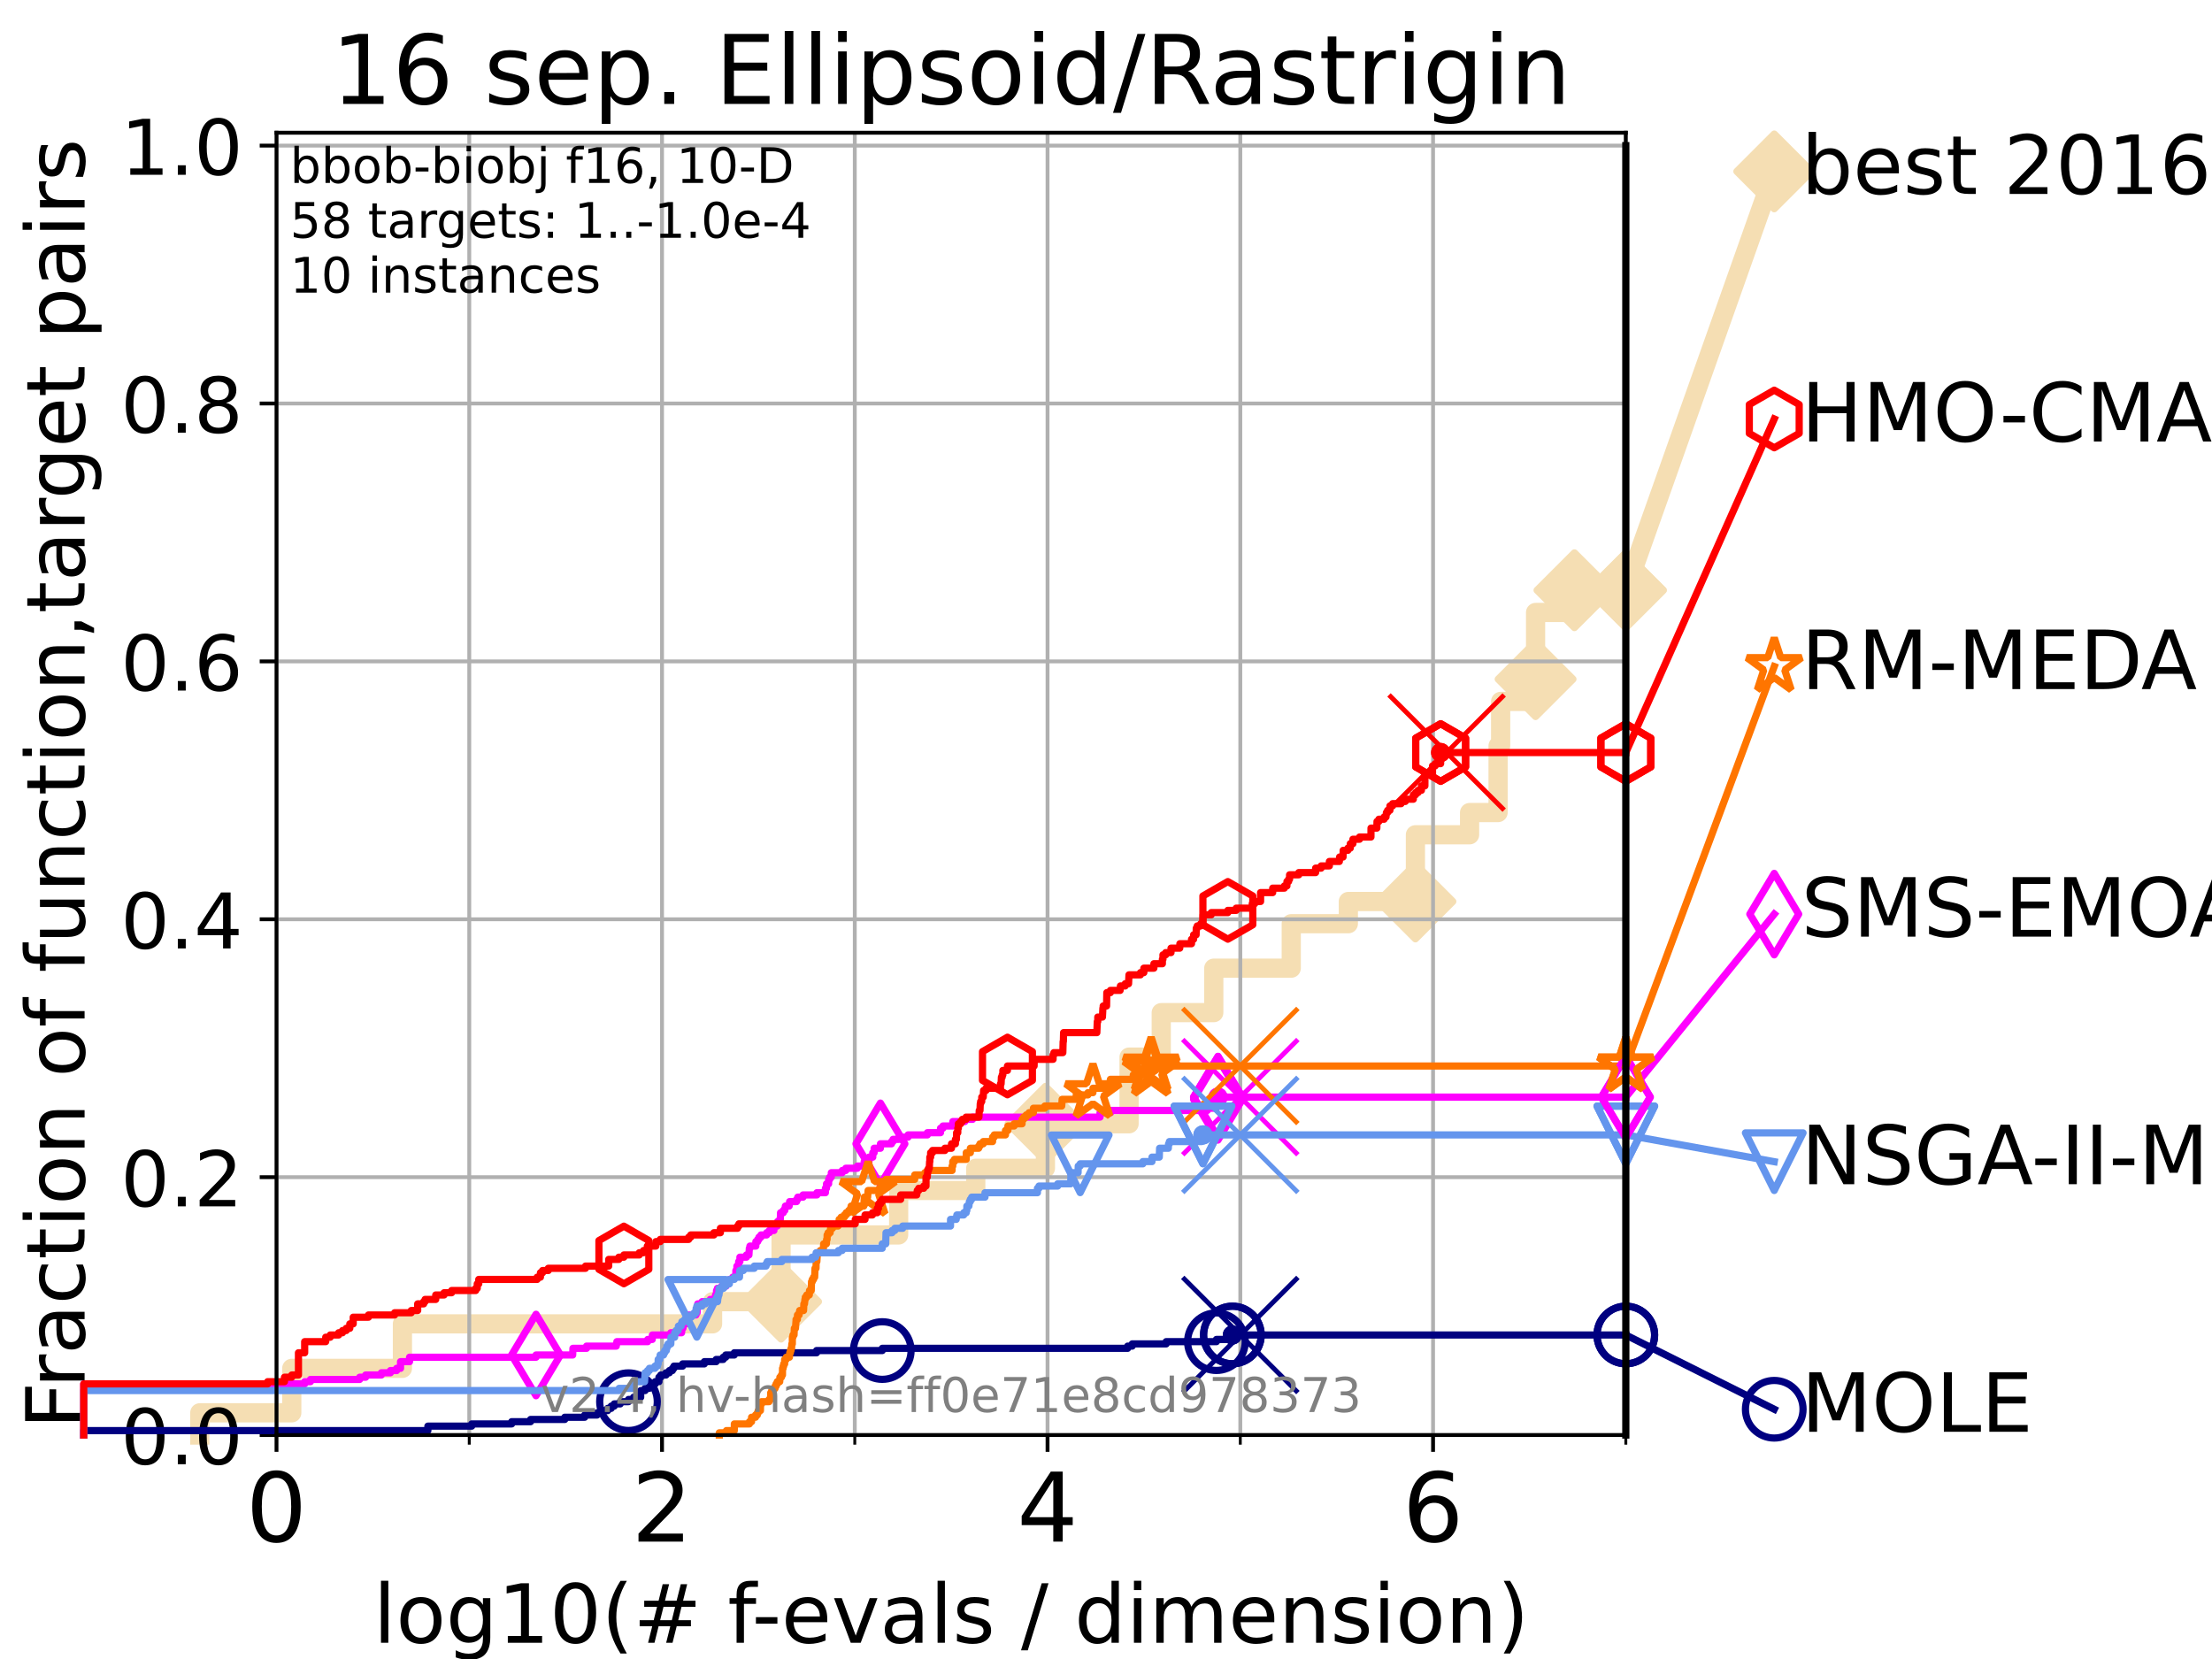 <?xml version="1.0" encoding="utf-8" standalone="no"?>
<!DOCTYPE svg PUBLIC "-//W3C//DTD SVG 1.1//EN"
  "http://www.w3.org/Graphics/SVG/1.1/DTD/svg11.dtd">
<!-- Created with matplotlib (https://matplotlib.org/) -->
<svg height="345.6pt" version="1.1" viewBox="0 0 460.8 345.6" width="460.8pt" xmlns="http://www.w3.org/2000/svg" xmlns:xlink="http://www.w3.org/1999/xlink">
 <defs>
  <style type="text/css">*{stroke-linecap:butt;stroke-linejoin:round;}</style>
 </defs>
 <g id="figure_1">
  <g id="patch_1">
   <path d="M 0 345.6 
L 460.8 345.6 
L 460.8 0 
L 0 0 
z
" style="fill:#ffffff;"/>
  </g>
  <g id="axes_1">
   <g id="patch_2">
    <path d="M 57.6 298.944 
L 338.688 298.944 
L 338.688 27.648 
L 57.6 27.648 
z
" style="fill:#ffffff;"/>
   </g>
   <g id="line2d_1">
    <path d="M 41.621 298.944 
L 41.621 294.313 
L 60.78 294.313 
L 60.78 285.05 
L 83.83 285.05 
L 83.83 275.788 
L 148.44 275.788 
L 148.44 271.157 
L 162.712 271.157 
L 162.712 257.263 
L 187.206 257.263 
L 187.206 248.001 
L 203.269 248.001 
L 203.269 243.37 
L 217.78 243.37 
L 217.78 234.107 
L 235.206 234.107 
L 235.206 220.214 
L 241.907 220.214 
L 241.907 210.951 
L 252.851 210.951 
L 252.851 201.689 
L 268.99 201.689 
L 268.99 192.426 
L 280.885 192.426 
L 280.885 187.795 
L 294.858 187.795 
L 294.858 173.901 
L 306.141 173.901 
L 306.141 169.27 
L 312.077 169.27 
L 312.077 155.377 
L 312.612 155.377 
L 312.612 146.114 
L 318.891 146.114 
L 318.891 141.483 
L 319.889 141.483 
L 319.889 127.589 
L 327.985 127.589 
L 327.985 122.958 
L 338.688 122.958 
" style="fill:none;stroke:#f5deb3;stroke-linecap:square;stroke-width:4;"/>
   </g>
   <g id="line2d_2">
    <defs>
     <path d="M -0 7.778 
L 7.778 0 
L 0 -7.778 
L -7.778 -0 
z
" id="m06a15f284c" style="stroke:#f5deb3;stroke-linejoin:miter;stroke-width:1.5;"/>
    </defs>
    <g>
     <use style="fill:#f5deb3;stroke:#f5deb3;stroke-linejoin:miter;stroke-width:1.5;" x="162.712" xlink:href="#m06a15f284c" y="271.157"/>
     <use style="fill:#f5deb3;stroke:#f5deb3;stroke-linejoin:miter;stroke-width:1.5;" x="217.78" xlink:href="#m06a15f284c" y="234.107"/>
     <use style="fill:#f5deb3;stroke:#f5deb3;stroke-linejoin:miter;stroke-width:1.5;" x="294.858" xlink:href="#m06a15f284c" y="187.795"/>
     <use style="fill:#f5deb3;stroke:#f5deb3;stroke-linejoin:miter;stroke-width:1.5;" x="319.889" xlink:href="#m06a15f284c" y="141.483"/>
     <use style="fill:#f5deb3;stroke:#f5deb3;stroke-linejoin:miter;stroke-width:1.5;" x="327.985" xlink:href="#m06a15f284c" y="122.958"/>
     <use style="fill:#f5deb3;stroke:#f5deb3;stroke-linejoin:miter;stroke-width:1.5;" x="338.688" xlink:href="#m06a15f284c" y="122.958"/>
    </g>
   </g>
   <g id="line2d_3">
    <path style="fill:none;stroke:#f5deb3;stroke-linecap:square;stroke-width:4;"/>
    <g/>
   </g>
   <g id="line2d_4">
    <path d="M 338.688 122.958 
L 369.608 35.706 
" style="fill:none;stroke:#f5deb3;stroke-linecap:square;stroke-width:4;"/>
    <g>
     <use style="fill:#f5deb3;stroke:#f5deb3;stroke-linejoin:miter;stroke-width:1.5;" x="338.688" xlink:href="#m06a15f284c" y="122.958"/>
     <use style="fill:#f5deb3;stroke:#f5deb3;stroke-linejoin:miter;stroke-width:1.5;" x="369.608" xlink:href="#m06a15f284c" y="35.706"/>
    </g>
   </g>
   <g id="matplotlib.axis_1">
    <g id="xtick_1">
     <g id="line2d_5">
      <path clip-path="url(#p99ff91c683)" d="M 57.6 298.944 
L 57.6 27.648 
" style="fill:none;stroke:#b0b0b0;stroke-linecap:square;stroke-width:0.8;"/>
     </g>
     <g id="line2d_6">
      <defs>
       <path d="M 0 0 
L 0 3.5 
" id="m0aeb0c2d70" style="stroke:#000000;stroke-width:0.8;"/>
      </defs>
      <g>
       <use style="stroke:#000000;stroke-width:0.8;" x="57.6" xlink:href="#m0aeb0c2d70" y="298.944"/>
      </g>
     </g>
     <g id="text_1">
      <!-- 0 -->
      <g transform="translate(51.237 321.141)scale(0.2 -0.2)">
       <defs>
        <path d="M 31.781 66.406 
Q 24.172 66.406 20.328 58.906 
Q 16.5 51.422 16.5 36.375 
Q 16.5 21.391 20.328 13.891 
Q 24.172 6.391 31.781 6.391 
Q 39.453 6.391 43.281 13.891 
Q 47.125 21.391 47.125 36.375 
Q 47.125 51.422 43.281 58.906 
Q 39.453 66.406 31.781 66.406 
z
M 31.781 74.219 
Q 44.047 74.219 50.516 64.516 
Q 56.984 54.828 56.984 36.375 
Q 56.984 17.969 50.516 8.266 
Q 44.047 -1.422 31.781 -1.422 
Q 19.531 -1.422 13.062 8.266 
Q 6.594 17.969 6.594 36.375 
Q 6.594 54.828 13.062 64.516 
Q 19.531 74.219 31.781 74.219 
z
" id="DejaVuSans-48"/>
       </defs>
       <use xlink:href="#DejaVuSans-48"/>
      </g>
     </g>
    </g>
    <g id="xtick_2">
     <g id="line2d_7">
      <path clip-path="url(#p99ff91c683)" d="M 137.911 298.944 
L 137.911 27.648 
" style="fill:none;stroke:#b0b0b0;stroke-linecap:square;stroke-width:0.8;"/>
     </g>
     <g id="line2d_8">
      <g>
       <use style="stroke:#000000;stroke-width:0.8;" x="137.911" xlink:href="#m0aeb0c2d70" y="298.944"/>
      </g>
     </g>
     <g id="text_2">
      <!-- 2 -->
      <g transform="translate(131.548 321.141)scale(0.2 -0.2)">
       <defs>
        <path d="M 19.188 8.297 
L 53.609 8.297 
L 53.609 0 
L 7.328 0 
L 7.328 8.297 
Q 12.938 14.109 22.625 23.891 
Q 32.328 33.688 34.812 36.531 
Q 39.547 41.844 41.422 45.531 
Q 43.312 49.219 43.312 52.781 
Q 43.312 58.594 39.234 62.25 
Q 35.156 65.922 28.609 65.922 
Q 23.969 65.922 18.812 64.312 
Q 13.672 62.703 7.812 59.422 
L 7.812 69.391 
Q 13.766 71.781 18.938 73 
Q 24.125 74.219 28.422 74.219 
Q 39.75 74.219 46.484 68.547 
Q 53.219 62.891 53.219 53.422 
Q 53.219 48.922 51.531 44.891 
Q 49.859 40.875 45.406 35.406 
Q 44.188 33.984 37.641 27.219 
Q 31.109 20.453 19.188 8.297 
z
" id="DejaVuSans-50"/>
       </defs>
       <use xlink:href="#DejaVuSans-50"/>
      </g>
     </g>
    </g>
    <g id="xtick_3">
     <g id="line2d_9">
      <path clip-path="url(#p99ff91c683)" d="M 218.222 298.944 
L 218.222 27.648 
" style="fill:none;stroke:#b0b0b0;stroke-linecap:square;stroke-width:0.8;"/>
     </g>
     <g id="line2d_10">
      <g>
       <use style="stroke:#000000;stroke-width:0.8;" x="218.222" xlink:href="#m0aeb0c2d70" y="298.944"/>
      </g>
     </g>
     <g id="text_3">
      <!-- 4 -->
      <g transform="translate(211.859 321.141)scale(0.2 -0.2)">
       <defs>
        <path d="M 37.797 64.312 
L 12.891 25.391 
L 37.797 25.391 
z
M 35.203 72.906 
L 47.609 72.906 
L 47.609 25.391 
L 58.016 25.391 
L 58.016 17.188 
L 47.609 17.188 
L 47.609 0 
L 37.797 0 
L 37.797 17.188 
L 4.891 17.188 
L 4.891 26.703 
z
" id="DejaVuSans-52"/>
       </defs>
       <use xlink:href="#DejaVuSans-52"/>
      </g>
     </g>
    </g>
    <g id="xtick_4">
     <g id="line2d_11">
      <path clip-path="url(#p99ff91c683)" d="M 298.533 298.944 
L 298.533 27.648 
" style="fill:none;stroke:#b0b0b0;stroke-linecap:square;stroke-width:0.8;"/>
     </g>
     <g id="line2d_12">
      <g>
       <use style="stroke:#000000;stroke-width:0.8;" x="298.533" xlink:href="#m0aeb0c2d70" y="298.944"/>
      </g>
     </g>
     <g id="text_4">
      <!-- 6 -->
      <g transform="translate(292.17 321.141)scale(0.2 -0.2)">
       <defs>
        <path d="M 33.016 40.375 
Q 26.375 40.375 22.484 35.828 
Q 18.609 31.297 18.609 23.391 
Q 18.609 15.531 22.484 10.953 
Q 26.375 6.391 33.016 6.391 
Q 39.656 6.391 43.531 10.953 
Q 47.406 15.531 47.406 23.391 
Q 47.406 31.297 43.531 35.828 
Q 39.656 40.375 33.016 40.375 
z
M 52.594 71.297 
L 52.594 62.312 
Q 48.875 64.062 45.094 64.984 
Q 41.312 65.922 37.594 65.922 
Q 27.828 65.922 22.672 59.328 
Q 17.531 52.734 16.797 39.406 
Q 19.672 43.656 24.016 45.922 
Q 28.375 48.188 33.594 48.188 
Q 44.578 48.188 50.953 41.516 
Q 57.328 34.859 57.328 23.391 
Q 57.328 12.156 50.688 5.359 
Q 44.047 -1.422 33.016 -1.422 
Q 20.359 -1.422 13.672 8.266 
Q 6.984 17.969 6.984 36.375 
Q 6.984 53.656 15.188 63.938 
Q 23.391 74.219 37.203 74.219 
Q 40.922 74.219 44.703 73.484 
Q 48.484 72.75 52.594 71.297 
z
" id="DejaVuSans-54"/>
       </defs>
       <use xlink:href="#DejaVuSans-54"/>
      </g>
     </g>
    </g>
    <g id="xtick_5">
     <g id="line2d_13">
      <path clip-path="url(#p99ff91c683)" d="M 97.755 298.944 
L 97.755 27.648 
" style="fill:none;stroke:#b0b0b0;stroke-linecap:square;stroke-width:0.8;"/>
     </g>
     <g id="line2d_14">
      <defs>
       <path d="M 0 0 
L 0 2 
" id="m4b507ed01a" style="stroke:#000000;stroke-width:0.6;"/>
      </defs>
      <g>
       <use style="stroke:#000000;stroke-width:0.6;" x="97.755" xlink:href="#m4b507ed01a" y="298.944"/>
      </g>
     </g>
    </g>
    <g id="xtick_6">
     <g id="line2d_15">
      <path clip-path="url(#p99ff91c683)" d="M 178.066 298.944 
L 178.066 27.648 
" style="fill:none;stroke:#b0b0b0;stroke-linecap:square;stroke-width:0.8;"/>
     </g>
     <g id="line2d_16">
      <g>
       <use style="stroke:#000000;stroke-width:0.6;" x="178.066" xlink:href="#m4b507ed01a" y="298.944"/>
      </g>
     </g>
    </g>
    <g id="xtick_7">
     <g id="line2d_17">
      <path clip-path="url(#p99ff91c683)" d="M 258.377 298.944 
L 258.377 27.648 
" style="fill:none;stroke:#b0b0b0;stroke-linecap:square;stroke-width:0.8;"/>
     </g>
     <g id="line2d_18">
      <g>
       <use style="stroke:#000000;stroke-width:0.6;" x="258.377" xlink:href="#m4b507ed01a" y="298.944"/>
      </g>
     </g>
    </g>
    <g id="xtick_8">
     <g id="line2d_19">
      <path clip-path="url(#p99ff91c683)" d="M 338.688 298.944 
L 338.688 27.648 
" style="fill:none;stroke:#b0b0b0;stroke-linecap:square;stroke-width:0.8;"/>
     </g>
     <g id="line2d_20">
      <g>
       <use style="stroke:#000000;stroke-width:0.6;" x="338.688" xlink:href="#m4b507ed01a" y="298.944"/>
      </g>
     </g>
    </g>
    <g id="text_5">
     <!-- log10(# f-evals / dimension) -->
     <g transform="translate(77.764 342.218)scale(0.17 -0.17)">
      <defs>
       <path d="M 9.422 75.984 
L 18.406 75.984 
L 18.406 0 
L 9.422 0 
z
" id="DejaVuSans-108"/>
       <path d="M 30.609 48.391 
Q 23.391 48.391 19.188 42.75 
Q 14.984 37.109 14.984 27.297 
Q 14.984 17.484 19.156 11.844 
Q 23.344 6.203 30.609 6.203 
Q 37.797 6.203 41.984 11.859 
Q 46.188 17.531 46.188 27.297 
Q 46.188 37.016 41.984 42.703 
Q 37.797 48.391 30.609 48.391 
z
M 30.609 56 
Q 42.328 56 49.016 48.375 
Q 55.719 40.766 55.719 27.297 
Q 55.719 13.875 49.016 6.219 
Q 42.328 -1.422 30.609 -1.422 
Q 18.844 -1.422 12.172 6.219 
Q 5.516 13.875 5.516 27.297 
Q 5.516 40.766 12.172 48.375 
Q 18.844 56 30.609 56 
z
" id="DejaVuSans-111"/>
       <path d="M 45.406 27.984 
Q 45.406 37.75 41.375 43.109 
Q 37.359 48.484 30.078 48.484 
Q 22.859 48.484 18.828 43.109 
Q 14.797 37.75 14.797 27.984 
Q 14.797 18.266 18.828 12.891 
Q 22.859 7.516 30.078 7.516 
Q 37.359 7.516 41.375 12.891 
Q 45.406 18.266 45.406 27.984 
z
M 54.391 6.781 
Q 54.391 -7.172 48.188 -13.984 
Q 42 -20.797 29.203 -20.797 
Q 24.469 -20.797 20.266 -20.094 
Q 16.062 -19.391 12.109 -17.922 
L 12.109 -9.188 
Q 16.062 -11.328 19.922 -12.344 
Q 23.781 -13.375 27.781 -13.375 
Q 36.625 -13.375 41.016 -8.766 
Q 45.406 -4.156 45.406 5.172 
L 45.406 9.625 
Q 42.625 4.781 38.281 2.391 
Q 33.938 0 27.875 0 
Q 17.828 0 11.672 7.656 
Q 5.516 15.328 5.516 27.984 
Q 5.516 40.672 11.672 48.328 
Q 17.828 56 27.875 56 
Q 33.938 56 38.281 53.609 
Q 42.625 51.219 45.406 46.391 
L 45.406 54.688 
L 54.391 54.688 
z
" id="DejaVuSans-103"/>
       <path d="M 12.406 8.297 
L 28.516 8.297 
L 28.516 63.922 
L 10.984 60.406 
L 10.984 69.391 
L 28.422 72.906 
L 38.281 72.906 
L 38.281 8.297 
L 54.391 8.297 
L 54.391 0 
L 12.406 0 
z
" id="DejaVuSans-49"/>
       <path d="M 31 75.875 
Q 24.469 64.656 21.281 53.656 
Q 18.109 42.672 18.109 31.391 
Q 18.109 20.125 21.312 9.062 
Q 24.516 -2 31 -13.188 
L 23.188 -13.188 
Q 15.875 -1.703 12.234 9.375 
Q 8.594 20.453 8.594 31.391 
Q 8.594 42.281 12.203 53.312 
Q 15.828 64.359 23.188 75.875 
z
" id="DejaVuSans-40"/>
       <path d="M 51.125 44 
L 36.922 44 
L 32.812 27.688 
L 47.125 27.688 
z
M 43.797 71.781 
L 38.719 51.516 
L 52.984 51.516 
L 58.109 71.781 
L 65.922 71.781 
L 60.891 51.516 
L 76.125 51.516 
L 76.125 44 
L 58.984 44 
L 54.984 27.688 
L 70.516 27.688 
L 70.516 20.219 
L 53.078 20.219 
L 48 0 
L 40.188 0 
L 45.219 20.219 
L 30.906 20.219 
L 25.875 0 
L 18.016 0 
L 23.094 20.219 
L 7.719 20.219 
L 7.719 27.688 
L 24.906 27.688 
L 29 44 
L 13.281 44 
L 13.281 51.516 
L 30.906 51.516 
L 35.891 71.781 
z
" id="DejaVuSans-35"/>
       <path id="DejaVuSans-32"/>
       <path d="M 37.109 75.984 
L 37.109 68.5 
L 28.516 68.5 
Q 23.688 68.5 21.797 66.547 
Q 19.922 64.594 19.922 59.516 
L 19.922 54.688 
L 34.719 54.688 
L 34.719 47.703 
L 19.922 47.703 
L 19.922 0 
L 10.891 0 
L 10.891 47.703 
L 2.297 47.703 
L 2.297 54.688 
L 10.891 54.688 
L 10.891 58.5 
Q 10.891 67.625 15.141 71.797 
Q 19.391 75.984 28.609 75.984 
z
" id="DejaVuSans-102"/>
       <path d="M 4.891 31.391 
L 31.203 31.391 
L 31.203 23.391 
L 4.891 23.391 
z
" id="DejaVuSans-45"/>
       <path d="M 56.203 29.594 
L 56.203 25.203 
L 14.891 25.203 
Q 15.484 15.922 20.484 11.062 
Q 25.484 6.203 34.422 6.203 
Q 39.594 6.203 44.453 7.469 
Q 49.312 8.734 54.109 11.281 
L 54.109 2.781 
Q 49.266 0.734 44.188 -0.344 
Q 39.109 -1.422 33.891 -1.422 
Q 20.797 -1.422 13.156 6.188 
Q 5.516 13.812 5.516 26.812 
Q 5.516 40.234 12.766 48.109 
Q 20.016 56 32.328 56 
Q 43.359 56 49.781 48.891 
Q 56.203 41.797 56.203 29.594 
z
M 47.219 32.234 
Q 47.125 39.594 43.094 43.984 
Q 39.062 48.391 32.422 48.391 
Q 24.906 48.391 20.391 44.141 
Q 15.875 39.891 15.188 32.172 
z
" id="DejaVuSans-101"/>
       <path d="M 2.984 54.688 
L 12.5 54.688 
L 29.594 8.797 
L 46.688 54.688 
L 56.203 54.688 
L 35.688 0 
L 23.484 0 
z
" id="DejaVuSans-118"/>
       <path d="M 34.281 27.484 
Q 23.391 27.484 19.188 25 
Q 14.984 22.516 14.984 16.5 
Q 14.984 11.719 18.141 8.906 
Q 21.297 6.109 26.703 6.109 
Q 34.188 6.109 38.703 11.406 
Q 43.219 16.703 43.219 25.484 
L 43.219 27.484 
z
M 52.203 31.203 
L 52.203 0 
L 43.219 0 
L 43.219 8.297 
Q 40.141 3.328 35.547 0.953 
Q 30.953 -1.422 24.312 -1.422 
Q 15.922 -1.422 10.953 3.297 
Q 6 8.016 6 15.922 
Q 6 25.141 12.172 29.828 
Q 18.359 34.516 30.609 34.516 
L 43.219 34.516 
L 43.219 35.406 
Q 43.219 41.609 39.141 45 
Q 35.062 48.391 27.688 48.391 
Q 23 48.391 18.547 47.266 
Q 14.109 46.141 10.016 43.891 
L 10.016 52.203 
Q 14.938 54.109 19.578 55.047 
Q 24.219 56 28.609 56 
Q 40.484 56 46.344 49.844 
Q 52.203 43.703 52.203 31.203 
z
" id="DejaVuSans-97"/>
       <path d="M 44.281 53.078 
L 44.281 44.578 
Q 40.484 46.531 36.375 47.5 
Q 32.281 48.484 27.875 48.484 
Q 21.188 48.484 17.844 46.438 
Q 14.5 44.391 14.5 40.281 
Q 14.5 37.156 16.891 35.375 
Q 19.281 33.594 26.516 31.984 
L 29.594 31.297 
Q 39.156 29.25 43.188 25.516 
Q 47.219 21.781 47.219 15.094 
Q 47.219 7.469 41.188 3.016 
Q 35.156 -1.422 24.609 -1.422 
Q 20.219 -1.422 15.453 -0.562 
Q 10.688 0.297 5.422 2 
L 5.422 11.281 
Q 10.406 8.688 15.234 7.391 
Q 20.062 6.109 24.812 6.109 
Q 31.156 6.109 34.562 8.281 
Q 37.984 10.453 37.984 14.406 
Q 37.984 18.062 35.516 20.016 
Q 33.062 21.969 24.703 23.781 
L 21.578 24.516 
Q 13.234 26.266 9.516 29.906 
Q 5.812 33.547 5.812 39.891 
Q 5.812 47.609 11.281 51.797 
Q 16.75 56 26.812 56 
Q 31.781 56 36.172 55.266 
Q 40.578 54.547 44.281 53.078 
z
" id="DejaVuSans-115"/>
       <path d="M 25.391 72.906 
L 33.688 72.906 
L 8.297 -9.281 
L 0 -9.281 
z
" id="DejaVuSans-47"/>
       <path d="M 45.406 46.391 
L 45.406 75.984 
L 54.391 75.984 
L 54.391 0 
L 45.406 0 
L 45.406 8.203 
Q 42.578 3.328 38.25 0.953 
Q 33.938 -1.422 27.875 -1.422 
Q 17.969 -1.422 11.734 6.484 
Q 5.516 14.406 5.516 27.297 
Q 5.516 40.188 11.734 48.094 
Q 17.969 56 27.875 56 
Q 33.938 56 38.25 53.625 
Q 42.578 51.266 45.406 46.391 
z
M 14.797 27.297 
Q 14.797 17.391 18.875 11.75 
Q 22.953 6.109 30.078 6.109 
Q 37.203 6.109 41.297 11.75 
Q 45.406 17.391 45.406 27.297 
Q 45.406 37.203 41.297 42.844 
Q 37.203 48.484 30.078 48.484 
Q 22.953 48.484 18.875 42.844 
Q 14.797 37.203 14.797 27.297 
z
" id="DejaVuSans-100"/>
       <path d="M 9.422 54.688 
L 18.406 54.688 
L 18.406 0 
L 9.422 0 
z
M 9.422 75.984 
L 18.406 75.984 
L 18.406 64.594 
L 9.422 64.594 
z
" id="DejaVuSans-105"/>
       <path d="M 52 44.188 
Q 55.375 50.25 60.062 53.125 
Q 64.75 56 71.094 56 
Q 79.641 56 84.281 50.016 
Q 88.922 44.047 88.922 33.016 
L 88.922 0 
L 79.891 0 
L 79.891 32.719 
Q 79.891 40.578 77.094 44.375 
Q 74.312 48.188 68.609 48.188 
Q 61.625 48.188 57.562 43.547 
Q 53.516 38.922 53.516 30.906 
L 53.516 0 
L 44.484 0 
L 44.484 32.719 
Q 44.484 40.625 41.703 44.406 
Q 38.922 48.188 33.109 48.188 
Q 26.219 48.188 22.156 43.531 
Q 18.109 38.875 18.109 30.906 
L 18.109 0 
L 9.078 0 
L 9.078 54.688 
L 18.109 54.688 
L 18.109 46.188 
Q 21.188 51.219 25.484 53.609 
Q 29.781 56 35.688 56 
Q 41.656 56 45.828 52.969 
Q 50 49.953 52 44.188 
z
" id="DejaVuSans-109"/>
       <path d="M 54.891 33.016 
L 54.891 0 
L 45.906 0 
L 45.906 32.719 
Q 45.906 40.484 42.875 44.328 
Q 39.844 48.188 33.797 48.188 
Q 26.516 48.188 22.312 43.547 
Q 18.109 38.922 18.109 30.906 
L 18.109 0 
L 9.078 0 
L 9.078 54.688 
L 18.109 54.688 
L 18.109 46.188 
Q 21.344 51.125 25.703 53.562 
Q 30.078 56 35.797 56 
Q 45.219 56 50.047 50.172 
Q 54.891 44.344 54.891 33.016 
z
" id="DejaVuSans-110"/>
       <path d="M 8.016 75.875 
L 15.828 75.875 
Q 23.141 64.359 26.781 53.312 
Q 30.422 42.281 30.422 31.391 
Q 30.422 20.453 26.781 9.375 
Q 23.141 -1.703 15.828 -13.188 
L 8.016 -13.188 
Q 14.5 -2 17.703 9.062 
Q 20.906 20.125 20.906 31.391 
Q 20.906 42.672 17.703 53.656 
Q 14.5 64.656 8.016 75.875 
z
" id="DejaVuSans-41"/>
      </defs>
      <use xlink:href="#DejaVuSans-108"/>
      <use x="27.783" xlink:href="#DejaVuSans-111"/>
      <use x="88.965" xlink:href="#DejaVuSans-103"/>
      <use x="152.441" xlink:href="#DejaVuSans-49"/>
      <use x="216.064" xlink:href="#DejaVuSans-48"/>
      <use x="279.688" xlink:href="#DejaVuSans-40"/>
      <use x="318.701" xlink:href="#DejaVuSans-35"/>
      <use x="402.49" xlink:href="#DejaVuSans-32"/>
      <use x="434.277" xlink:href="#DejaVuSans-102"/>
      <use x="463.982" xlink:href="#DejaVuSans-45"/>
      <use x="500.066" xlink:href="#DejaVuSans-101"/>
      <use x="561.59" xlink:href="#DejaVuSans-118"/>
      <use x="620.77" xlink:href="#DejaVuSans-97"/>
      <use x="682.049" xlink:href="#DejaVuSans-108"/>
      <use x="709.832" xlink:href="#DejaVuSans-115"/>
      <use x="761.932" xlink:href="#DejaVuSans-32"/>
      <use x="793.719" xlink:href="#DejaVuSans-47"/>
      <use x="827.41" xlink:href="#DejaVuSans-32"/>
      <use x="859.197" xlink:href="#DejaVuSans-100"/>
      <use x="922.674" xlink:href="#DejaVuSans-105"/>
      <use x="950.457" xlink:href="#DejaVuSans-109"/>
      <use x="1047.869" xlink:href="#DejaVuSans-101"/>
      <use x="1109.393" xlink:href="#DejaVuSans-110"/>
      <use x="1172.771" xlink:href="#DejaVuSans-115"/>
      <use x="1224.871" xlink:href="#DejaVuSans-105"/>
      <use x="1252.654" xlink:href="#DejaVuSans-111"/>
      <use x="1313.836" xlink:href="#DejaVuSans-110"/>
      <use x="1377.215" xlink:href="#DejaVuSans-41"/>
     </g>
    </g>
   </g>
   <g id="matplotlib.axis_2">
    <g id="ytick_1">
     <g id="line2d_21">
      <path clip-path="url(#p99ff91c683)" d="M 57.6 298.944 
L 338.688 298.944 
" style="fill:none;stroke:#b0b0b0;stroke-linecap:square;stroke-width:0.8;"/>
     </g>
     <g id="line2d_22">
      <defs>
       <path d="M 0 0 
L -3.5 0 
" id="m39642ef4b4" style="stroke:#000000;stroke-width:0.8;"/>
      </defs>
      <g>
       <use style="stroke:#000000;stroke-width:0.8;" x="57.6" xlink:href="#m39642ef4b4" y="298.944"/>
      </g>
     </g>
     <g id="text_6">
      <!-- 0.0 -->
      <g transform="translate(25.155 305.023)scale(0.16 -0.16)">
       <defs>
        <path d="M 10.688 12.406 
L 21 12.406 
L 21 0 
L 10.688 0 
z
" id="DejaVuSans-46"/>
       </defs>
       <use xlink:href="#DejaVuSans-48"/>
       <use x="63.623" xlink:href="#DejaVuSans-46"/>
       <use x="95.41" xlink:href="#DejaVuSans-48"/>
      </g>
     </g>
    </g>
    <g id="ytick_2">
     <g id="line2d_23">
      <path clip-path="url(#p99ff91c683)" d="M 57.6 245.222 
L 338.688 245.222 
" style="fill:none;stroke:#b0b0b0;stroke-linecap:square;stroke-width:0.8;"/>
     </g>
     <g id="line2d_24">
      <g>
       <use style="stroke:#000000;stroke-width:0.8;" x="57.6" xlink:href="#m39642ef4b4" y="245.222"/>
      </g>
     </g>
     <g id="text_7">
      <!-- 0.2 -->
      <g transform="translate(25.155 251.301)scale(0.16 -0.16)">
       <use xlink:href="#DejaVuSans-48"/>
       <use x="63.623" xlink:href="#DejaVuSans-46"/>
       <use x="95.41" xlink:href="#DejaVuSans-50"/>
      </g>
     </g>
    </g>
    <g id="ytick_3">
     <g id="line2d_25">
      <path clip-path="url(#p99ff91c683)" d="M 57.6 191.5 
L 338.688 191.5 
" style="fill:none;stroke:#b0b0b0;stroke-linecap:square;stroke-width:0.8;"/>
     </g>
     <g id="line2d_26">
      <g>
       <use style="stroke:#000000;stroke-width:0.8;" x="57.6" xlink:href="#m39642ef4b4" y="191.5"/>
      </g>
     </g>
     <g id="text_8">
      <!-- 0.4 -->
      <g transform="translate(25.155 197.579)scale(0.16 -0.16)">
       <use xlink:href="#DejaVuSans-48"/>
       <use x="63.623" xlink:href="#DejaVuSans-46"/>
       <use x="95.41" xlink:href="#DejaVuSans-52"/>
      </g>
     </g>
    </g>
    <g id="ytick_4">
     <g id="line2d_27">
      <path clip-path="url(#p99ff91c683)" d="M 57.6 137.778 
L 338.688 137.778 
" style="fill:none;stroke:#b0b0b0;stroke-linecap:square;stroke-width:0.8;"/>
     </g>
     <g id="line2d_28">
      <g>
       <use style="stroke:#000000;stroke-width:0.8;" x="57.6" xlink:href="#m39642ef4b4" y="137.778"/>
      </g>
     </g>
     <g id="text_9">
      <!-- 0.6 -->
      <g transform="translate(25.155 143.857)scale(0.16 -0.16)">
       <use xlink:href="#DejaVuSans-48"/>
       <use x="63.623" xlink:href="#DejaVuSans-46"/>
       <use x="95.41" xlink:href="#DejaVuSans-54"/>
      </g>
     </g>
    </g>
    <g id="ytick_5">
     <g id="line2d_29">
      <path clip-path="url(#p99ff91c683)" d="M 57.6 84.056 
L 338.688 84.056 
" style="fill:none;stroke:#b0b0b0;stroke-linecap:square;stroke-width:0.8;"/>
     </g>
     <g id="line2d_30">
      <g>
       <use style="stroke:#000000;stroke-width:0.8;" x="57.6" xlink:href="#m39642ef4b4" y="84.056"/>
      </g>
     </g>
     <g id="text_10">
      <!-- 0.8 -->
      <g transform="translate(25.155 90.135)scale(0.16 -0.16)">
       <defs>
        <path d="M 31.781 34.625 
Q 24.75 34.625 20.719 30.859 
Q 16.703 27.094 16.703 20.516 
Q 16.703 13.922 20.719 10.156 
Q 24.75 6.391 31.781 6.391 
Q 38.812 6.391 42.859 10.172 
Q 46.922 13.969 46.922 20.516 
Q 46.922 27.094 42.891 30.859 
Q 38.875 34.625 31.781 34.625 
z
M 21.922 38.812 
Q 15.578 40.375 12.031 44.719 
Q 8.5 49.078 8.5 55.328 
Q 8.5 64.062 14.719 69.141 
Q 20.953 74.219 31.781 74.219 
Q 42.672 74.219 48.875 69.141 
Q 55.078 64.062 55.078 55.328 
Q 55.078 49.078 51.531 44.719 
Q 48 40.375 41.703 38.812 
Q 48.828 37.156 52.797 32.312 
Q 56.781 27.484 56.781 20.516 
Q 56.781 9.906 50.312 4.234 
Q 43.844 -1.422 31.781 -1.422 
Q 19.734 -1.422 13.25 4.234 
Q 6.781 9.906 6.781 20.516 
Q 6.781 27.484 10.781 32.312 
Q 14.797 37.156 21.922 38.812 
z
M 18.312 54.391 
Q 18.312 48.734 21.844 45.562 
Q 25.391 42.391 31.781 42.391 
Q 38.141 42.391 41.719 45.562 
Q 45.312 48.734 45.312 54.391 
Q 45.312 60.062 41.719 63.234 
Q 38.141 66.406 31.781 66.406 
Q 25.391 66.406 21.844 63.234 
Q 18.312 60.062 18.312 54.391 
z
" id="DejaVuSans-56"/>
       </defs>
       <use xlink:href="#DejaVuSans-48"/>
       <use x="63.623" xlink:href="#DejaVuSans-46"/>
       <use x="95.41" xlink:href="#DejaVuSans-56"/>
      </g>
     </g>
    </g>
    <g id="ytick_6">
     <g id="line2d_31">
      <path clip-path="url(#p99ff91c683)" d="M 57.6 30.334 
L 338.688 30.334 
" style="fill:none;stroke:#b0b0b0;stroke-linecap:square;stroke-width:0.8;"/>
     </g>
     <g id="line2d_32">
      <g>
       <use style="stroke:#000000;stroke-width:0.8;" x="57.6" xlink:href="#m39642ef4b4" y="30.334"/>
      </g>
     </g>
     <g id="text_11">
      <!-- 1.0 -->
      <g transform="translate(25.155 36.413)scale(0.16 -0.16)">
       <use xlink:href="#DejaVuSans-49"/>
       <use x="63.623" xlink:href="#DejaVuSans-46"/>
       <use x="95.41" xlink:href="#DejaVuSans-48"/>
      </g>
     </g>
    </g>
    <g id="text_12">
     <!-- Fraction of function,target pairs -->
     <g transform="translate(17.62 297.681)rotate(-90)scale(0.17 -0.17)">
      <defs>
       <path d="M 9.812 72.906 
L 51.703 72.906 
L 51.703 64.594 
L 19.672 64.594 
L 19.672 43.109 
L 48.578 43.109 
L 48.578 34.812 
L 19.672 34.812 
L 19.672 0 
L 9.812 0 
z
" id="DejaVuSans-70"/>
       <path d="M 41.109 46.297 
Q 39.594 47.172 37.812 47.578 
Q 36.031 48 33.891 48 
Q 26.266 48 22.188 43.047 
Q 18.109 38.094 18.109 28.812 
L 18.109 0 
L 9.078 0 
L 9.078 54.688 
L 18.109 54.688 
L 18.109 46.188 
Q 20.953 51.172 25.484 53.578 
Q 30.031 56 36.531 56 
Q 37.453 56 38.578 55.875 
Q 39.703 55.766 41.062 55.516 
z
" id="DejaVuSans-114"/>
       <path d="M 48.781 52.594 
L 48.781 44.188 
Q 44.969 46.297 41.141 47.344 
Q 37.312 48.391 33.406 48.391 
Q 24.656 48.391 19.812 42.844 
Q 14.984 37.312 14.984 27.297 
Q 14.984 17.281 19.812 11.734 
Q 24.656 6.203 33.406 6.203 
Q 37.312 6.203 41.141 7.25 
Q 44.969 8.297 48.781 10.406 
L 48.781 2.094 
Q 45.016 0.344 40.984 -0.531 
Q 36.969 -1.422 32.422 -1.422 
Q 20.062 -1.422 12.781 6.344 
Q 5.516 14.109 5.516 27.297 
Q 5.516 40.672 12.859 48.328 
Q 20.219 56 33.016 56 
Q 37.156 56 41.109 55.141 
Q 45.062 54.297 48.781 52.594 
z
" id="DejaVuSans-99"/>
       <path d="M 18.312 70.219 
L 18.312 54.688 
L 36.812 54.688 
L 36.812 47.703 
L 18.312 47.703 
L 18.312 18.016 
Q 18.312 11.328 20.141 9.422 
Q 21.969 7.516 27.594 7.516 
L 36.812 7.516 
L 36.812 0 
L 27.594 0 
Q 17.188 0 13.234 3.875 
Q 9.281 7.766 9.281 18.016 
L 9.281 47.703 
L 2.688 47.703 
L 2.688 54.688 
L 9.281 54.688 
L 9.281 70.219 
z
" id="DejaVuSans-116"/>
       <path d="M 8.5 21.578 
L 8.5 54.688 
L 17.484 54.688 
L 17.484 21.922 
Q 17.484 14.156 20.5 10.266 
Q 23.531 6.391 29.594 6.391 
Q 36.859 6.391 41.078 11.031 
Q 45.312 15.672 45.312 23.688 
L 45.312 54.688 
L 54.297 54.688 
L 54.297 0 
L 45.312 0 
L 45.312 8.406 
Q 42.047 3.422 37.719 1 
Q 33.406 -1.422 27.688 -1.422 
Q 18.266 -1.422 13.375 4.438 
Q 8.5 10.297 8.5 21.578 
z
M 31.109 56 
z
" id="DejaVuSans-117"/>
       <path d="M 11.719 12.406 
L 22.016 12.406 
L 22.016 4 
L 14.016 -11.625 
L 7.719 -11.625 
L 11.719 4 
z
" id="DejaVuSans-44"/>
       <path d="M 18.109 8.203 
L 18.109 -20.797 
L 9.078 -20.797 
L 9.078 54.688 
L 18.109 54.688 
L 18.109 46.391 
Q 20.953 51.266 25.266 53.625 
Q 29.594 56 35.594 56 
Q 45.562 56 51.781 48.094 
Q 58.016 40.188 58.016 27.297 
Q 58.016 14.406 51.781 6.484 
Q 45.562 -1.422 35.594 -1.422 
Q 29.594 -1.422 25.266 0.953 
Q 20.953 3.328 18.109 8.203 
z
M 48.688 27.297 
Q 48.688 37.203 44.609 42.844 
Q 40.531 48.484 33.406 48.484 
Q 26.266 48.484 22.188 42.844 
Q 18.109 37.203 18.109 27.297 
Q 18.109 17.391 22.188 11.75 
Q 26.266 6.109 33.406 6.109 
Q 40.531 6.109 44.609 11.75 
Q 48.688 17.391 48.688 27.297 
z
" id="DejaVuSans-112"/>
      </defs>
      <use xlink:href="#DejaVuSans-70"/>
      <use x="50.27" xlink:href="#DejaVuSans-114"/>
      <use x="91.383" xlink:href="#DejaVuSans-97"/>
      <use x="152.662" xlink:href="#DejaVuSans-99"/>
      <use x="207.643" xlink:href="#DejaVuSans-116"/>
      <use x="246.852" xlink:href="#DejaVuSans-105"/>
      <use x="274.635" xlink:href="#DejaVuSans-111"/>
      <use x="335.816" xlink:href="#DejaVuSans-110"/>
      <use x="399.195" xlink:href="#DejaVuSans-32"/>
      <use x="430.982" xlink:href="#DejaVuSans-111"/>
      <use x="492.164" xlink:href="#DejaVuSans-102"/>
      <use x="527.369" xlink:href="#DejaVuSans-32"/>
      <use x="559.156" xlink:href="#DejaVuSans-102"/>
      <use x="594.361" xlink:href="#DejaVuSans-117"/>
      <use x="657.74" xlink:href="#DejaVuSans-110"/>
      <use x="721.119" xlink:href="#DejaVuSans-99"/>
      <use x="776.1" xlink:href="#DejaVuSans-116"/>
      <use x="815.309" xlink:href="#DejaVuSans-105"/>
      <use x="843.092" xlink:href="#DejaVuSans-111"/>
      <use x="904.273" xlink:href="#DejaVuSans-110"/>
      <use x="967.652" xlink:href="#DejaVuSans-44"/>
      <use x="999.439" xlink:href="#DejaVuSans-116"/>
      <use x="1038.648" xlink:href="#DejaVuSans-97"/>
      <use x="1099.928" xlink:href="#DejaVuSans-114"/>
      <use x="1139.291" xlink:href="#DejaVuSans-103"/>
      <use x="1202.768" xlink:href="#DejaVuSans-101"/>
      <use x="1264.291" xlink:href="#DejaVuSans-116"/>
      <use x="1303.5" xlink:href="#DejaVuSans-32"/>
      <use x="1335.287" xlink:href="#DejaVuSans-112"/>
      <use x="1398.764" xlink:href="#DejaVuSans-97"/>
      <use x="1460.043" xlink:href="#DejaVuSans-105"/>
      <use x="1487.826" xlink:href="#DejaVuSans-114"/>
      <use x="1528.939" xlink:href="#DejaVuSans-115"/>
     </g>
    </g>
   </g>
   <g id="line2d_33">
    <defs>
     <path d="M 0 1.5 
C 0.398 1.5 0.779 1.342 1.061 1.061 
C 1.342 0.779 1.5 0.398 1.5 0 
C 1.5 -0.398 1.342 -0.779 1.061 -1.061 
C 0.779 -1.342 0.398 -1.5 0 -1.5 
C -0.398 -1.5 -0.779 -1.342 -1.061 -1.061 
C -1.342 -0.779 -1.5 -0.398 -1.5 0 
C -1.5 0.398 -1.342 0.779 -1.061 1.061 
C -0.779 1.342 -0.398 1.5 0 1.5 
z
" id="md43b9eae27" style="stroke:#f5deb3;"/>
    </defs>
    <g>
     <use style="fill:#f5deb3;stroke:#f5deb3;" x="327.985" xlink:href="#md43b9eae27" y="122.958"/>
     <use style="fill:#f5deb3;stroke:#f5deb3;" x="327.985" xlink:href="#md43b9eae27" y="122.958"/>
    </g>
   </g>
   <g id="line2d_34">
    <defs>
     <path d="M 0 1.5 
C 0.398 1.5 0.779 1.342 1.061 1.061 
C 1.342 0.779 1.5 0.398 1.5 0 
C 1.5 -0.398 1.342 -0.779 1.061 -1.061 
C 0.779 -1.342 0.398 -1.5 0 -1.5 
C -0.398 -1.5 -0.779 -1.342 -1.061 -1.061 
C -1.342 -0.779 -1.5 -0.398 -1.5 0 
C -1.5 0.398 -1.342 0.779 -1.061 1.061 
C -0.779 1.342 -0.398 1.5 0 1.5 
z
" id="m99e0689a09" style="stroke:#000080;"/>
    </defs>
    <g>
     <use style="fill:#000080;stroke:#000080;" x="256.73" xlink:href="#m99e0689a09" y="278.104"/>
     <use style="fill:#000080;stroke:#000080;" x="256.73" xlink:href="#m99e0689a09" y="278.104"/>
    </g>
   </g>
   <g id="line2d_35">
    <path d="M 17.445 298.944 
L 17.445 298.018 
L 89.135 298.018 
L 89.135 297.092 
L 98.271 297.092 
L 98.271 296.628 
L 106.594 296.628 
L 106.594 296.165 
L 110.527 296.165 
L 110.527 295.702 
L 117.654 295.702 
L 117.654 295.239 
L 121.8 295.239 
L 121.8 294.776 
L 124.369 294.776 
L 124.369 294.313 
L 125.147 294.313 
L 125.147 293.85 
L 126.607 293.85 
L 126.607 293.387 
L 127.326 293.387 
L 127.326 292.923 
L 127.954 292.923 
L 127.954 292.46 
L 129.205 292.46 
L 129.205 291.997 
L 130.927 291.997 
L 130.927 291.534 
L 131.987 291.534 
L 131.987 291.071 
L 133.466 291.071 
L 133.466 290.145 
L 133.488 290.145 
L 133.488 289.682 
L 134.386 289.682 
L 134.386 289.218 
L 135.26 289.218 
L 135.26 288.755 
L 135.682 288.755 
L 135.682 288.292 
L 136.495 288.292 
L 136.495 287.829 
L 137.271 287.829 
L 137.271 286.903 
L 137.647 286.903 
L 137.647 286.44 
L 138.745 286.44 
L 138.745 285.977 
L 139.446 285.977 
L 139.446 285.514 
L 140.073 285.514 
L 140.073 285.05 
L 140.394 285.05 
L 140.394 284.587 
L 142.202 284.587 
L 142.202 284.124 
L 146.728 284.124 
L 146.728 283.661 
L 149.187 283.661 
L 149.187 283.198 
L 150.658 283.198 
L 150.658 282.735 
L 151.179 282.735 
L 151.179 282.272 
L 152.966 282.272 
L 152.966 281.809 
L 170.111 281.809 
L 170.111 281.345 
L 183.794 281.345 
L 183.794 280.882 
L 234.91 280.882 
L 234.91 280.419 
L 235.866 280.419 
L 235.866 279.956 
L 242.936 279.956 
L 242.936 279.493 
L 253.402 279.493 
L 253.402 279.03 
L 256.73 279.03 
L 256.73 278.104 
L 338.688 278.104 
" style="fill:none;stroke:#000080;stroke-linecap:square;stroke-width:1.5;"/>
   </g>
   <g id="line2d_36">
    <defs>
     <path d="M 0 6 
C 1.591 6 3.117 5.368 4.243 4.243 
C 5.368 3.117 6 1.591 6 0 
C 6 -1.591 5.368 -3.117 4.243 -4.243 
C 3.117 -5.368 1.591 -6 0 -6 
C -1.591 -6 -3.117 -5.368 -4.243 -4.243 
C -5.368 -3.117 -6 -1.591 -6 0 
C -6 1.591 -5.368 3.117 -4.243 4.243 
C -3.117 5.368 -1.591 6 0 6 
z
" id="md5cf3e6478" style="stroke:#000080;stroke-width:1.5;"/>
    </defs>
    <g>
     <use style="fill-opacity:0;stroke:#000080;stroke-width:1.5;" x="130.927" xlink:href="#md5cf3e6478" y="291.997"/>
     <use style="fill-opacity:0;stroke:#000080;stroke-width:1.5;" x="183.794" xlink:href="#md5cf3e6478" y="281.345"/>
     <use style="fill-opacity:0;stroke:#000080;stroke-width:1.5;" x="253.402" xlink:href="#md5cf3e6478" y="279.493"/>
     <use style="fill-opacity:0;stroke:#000080;stroke-width:1.5;" x="256.73" xlink:href="#md5cf3e6478" y="278.104"/>
     <use style="fill-opacity:0;stroke:#000080;stroke-width:1.5;" x="256.73" xlink:href="#md5cf3e6478" y="278.104"/>
     <use style="fill-opacity:0;stroke:#000080;stroke-width:1.5;" x="338.688" xlink:href="#md5cf3e6478" y="278.104"/>
    </g>
   </g>
   <g id="line2d_37">
    <path style="fill:none;stroke:#000080;stroke-linecap:square;stroke-width:1.5;"/>
    <g/>
   </g>
   <g id="line2d_38">
    <path clip-path="url(#p99ff91c683)" d="M 258.377 278.104 
" style="fill:none;stroke:#000080;stroke-linecap:square;stroke-width:1.5;"/>
    <defs>
     <path d="M -12 12 
L 12 -12 
M -12 -12 
L 12 12 
" id="m713df19a18" style="stroke:#000080;"/>
    </defs>
    <g clip-path="url(#p99ff91c683)">
     <use style="fill:#000080;stroke:#000080;" x="258.377" xlink:href="#m713df19a18" y="278.104"/>
    </g>
   </g>
   <g id="line2d_39">
    <defs>
     <path d="M 0 1.5 
C 0.398 1.5 0.779 1.342 1.061 1.061 
C 1.342 0.779 1.5 0.398 1.5 0 
C 1.5 -0.398 1.342 -0.779 1.061 -1.061 
C 0.779 -1.342 0.398 -1.5 0 -1.5 
C -0.398 -1.5 -0.779 -1.342 -1.061 -1.061 
C -1.342 -0.779 -1.5 -0.398 -1.5 0 
C -1.5 0.398 -1.342 0.779 -1.061 1.061 
C -0.779 1.342 -0.398 1.5 0 1.5 
z
" id="m99ff8086c0" style="stroke:#ff00ff;"/>
    </defs>
    <g>
     <use style="fill:#ff00ff;stroke:#ff00ff;" x="253.733" xlink:href="#m99ff8086c0" y="228.55"/>
     <use style="fill:#ff00ff;stroke:#ff00ff;" x="253.733" xlink:href="#m99ff8086c0" y="228.55"/>
    </g>
   </g>
   <g id="line2d_40">
    <path d="M 17.445 298.944 
L 17.445 288.292 
L 63.468 288.292 
L 63.468 287.829 
L 64.671 287.829 
L 64.671 287.366 
L 74.922 287.366 
L 74.922 286.903 
L 76.168 286.903 
L 76.168 286.44 
L 79.447 286.44 
L 79.447 285.977 
L 81.334 285.977 
L 81.334 285.514 
L 82.627 285.514 
L 82.627 285.05 
L 83.438 285.05 
L 83.438 283.661 
L 85.315 283.661 
L 85.315 282.735 
L 111.663 282.735 
L 111.663 282.272 
L 119.301 282.272 
L 119.352 280.882 
L 122.191 280.882 
L 122.191 280.419 
L 128.381 280.419 
L 128.381 279.956 
L 128.501 279.956 
L 128.501 279.493 
L 134.932 279.493 
L 134.932 279.03 
L 135.879 279.03 
L 135.898 278.104 
L 139.731 278.104 
L 139.731 277.64 
L 141.983 277.64 
L 142.079 276.714 
L 142.27 276.714 
L 142.297 275.788 
L 142.963 275.788 
L 142.976 274.862 
L 143.196 274.862 
L 143.222 273.935 
L 144.982 273.935 
L 144.982 273.472 
L 145.224 273.472 
L 145.236 272.546 
L 145.35 272.546 
L 145.35 271.62 
L 146.259 271.62 
L 146.259 271.157 
L 147.957 271.157 
L 147.957 270.694 
L 148.975 270.694 
L 149.049 269.767 
L 149.251 269.767 
L 149.26 268.841 
L 149.45 268.841 
L 149.45 268.378 
L 150.319 268.378 
L 150.319 267.915 
L 151.276 267.915 
L 151.276 267.452 
L 151.795 267.452 
L 151.795 266.989 
L 151.967 266.989 
L 151.967 266.526 
L 152.647 266.526 
L 152.647 266.062 
L 153.28 266.062 
L 153.294 264.673 
L 153.509 264.673 
L 153.509 263.747 
L 153.876 263.747 
L 153.876 262.821 
L 154.133 262.821 
L 154.133 261.894 
L 155.495 261.894 
L 155.495 261.431 
L 156.016 261.431 
L 156.096 260.042 
L 156.224 260.042 
L 156.224 259.579 
L 157.455 259.579 
L 157.455 258.653 
L 157.843 258.653 
L 157.843 258.189 
L 158.108 258.189 
L 158.108 257.726 
L 158.519 257.726 
L 158.519 257.263 
L 159.708 257.263 
L 159.708 256.8 
L 160.259 256.8 
L 160.259 256.337 
L 161.224 256.337 
L 161.224 255.411 
L 161.912 255.411 
L 161.977 254.484 
L 162.419 254.484 
L 162.419 254.021 
L 162.556 254.021 
L 162.598 252.632 
L 163.165 252.632 
L 163.165 252.169 
L 163.485 252.169 
L 163.485 251.706 
L 163.606 251.706 
L 163.606 251.243 
L 164.399 251.243 
L 164.49 250.316 
L 165.943 250.316 
L 165.943 249.853 
L 166.19 249.853 
L 166.19 249.39 
L 167.288 249.39 
L 167.288 248.927 
L 170.174 248.927 
L 170.174 248.464 
L 171.946 248.464 
L 171.946 247.538 
L 172.177 247.538 
L 172.177 246.611 
L 172.619 246.611 
L 172.619 245.685 
L 172.841 245.685 
L 172.841 245.222 
L 173.177 245.222 
L 173.177 244.296 
L 175.454 244.296 
L 175.454 243.833 
L 176.192 243.833 
L 176.192 243.37 
L 178.605 243.37 
L 178.605 242.906 
L 180.027 242.906 
L 180.027 241.98 
L 181.031 241.98 
L 181.031 241.054 
L 181.816 241.054 
L 181.816 240.128 
L 182.099 240.128 
L 182.099 239.201 
L 183.408 239.201 
L 183.408 238.275 
L 185.715 238.275 
L 185.715 237.812 
L 186.032 237.812 
L 186.032 237.349 
L 187.24 237.349 
L 187.24 236.886 
L 189.166 236.886 
L 189.166 236.423 
L 193.195 236.423 
L 193.195 235.96 
L 195.925 235.96 
L 195.925 235.033 
L 196.428 235.033 
L 196.428 234.57 
L 198.487 234.57 
L 198.487 233.644 
L 200.995 233.644 
L 200.995 233.181 
L 202.609 233.181 
L 202.609 232.718 
L 229.155 232.718 
L 229.155 231.792 
L 231.365 231.792 
L 231.365 231.328 
L 251.51 231.328 
L 251.51 230.865 
L 253.354 230.865 
L 253.354 229.939 
L 253.469 229.939 
L 253.469 229.013 
L 253.733 229.013 
L 253.733 228.55 
L 338.688 228.55 
L 338.688 228.55 
" style="fill:none;stroke:#ff00ff;stroke-linecap:square;stroke-width:1.5;"/>
   </g>
   <g id="line2d_41">
    <defs>
     <path d="M -0 8.485 
L 5.091 0 
L 0 -8.485 
L -5.091 -0 
z
" id="md5c5ee8301" style="stroke:#ff00ff;stroke-linejoin:miter;stroke-width:1.5;"/>
    </defs>
    <g>
     <use style="fill-opacity:0;stroke:#ff00ff;stroke-linejoin:miter;stroke-width:1.5;" x="111.663" xlink:href="#md5c5ee8301" y="282.272"/>
     <use style="fill-opacity:0;stroke:#ff00ff;stroke-linejoin:miter;stroke-width:1.5;" x="183.408" xlink:href="#md5c5ee8301" y="238.275"/>
     <use style="fill-opacity:0;stroke:#ff00ff;stroke-linejoin:miter;stroke-width:1.5;" x="253.733" xlink:href="#md5c5ee8301" y="229.013"/>
     <use style="fill-opacity:0;stroke:#ff00ff;stroke-linejoin:miter;stroke-width:1.5;" x="253.733" xlink:href="#md5c5ee8301" y="228.55"/>
     <use style="fill-opacity:0;stroke:#ff00ff;stroke-linejoin:miter;stroke-width:1.5;" x="253.733" xlink:href="#md5c5ee8301" y="228.55"/>
     <use style="fill-opacity:0;stroke:#ff00ff;stroke-linejoin:miter;stroke-width:1.5;" x="338.688" xlink:href="#md5c5ee8301" y="228.55"/>
    </g>
   </g>
   <g id="line2d_42">
    <path style="fill:none;stroke:#ff00ff;stroke-linecap:square;stroke-width:1.5;"/>
    <g/>
   </g>
   <g id="line2d_43">
    <path clip-path="url(#p99ff91c683)" d="M 258.377 228.55 
" style="fill:none;stroke:#ff00ff;stroke-linecap:square;stroke-width:1.5;"/>
    <defs>
     <path d="M -12 12 
L 12 -12 
M -12 -12 
L 12 12 
" id="m33890ad3fc" style="stroke:#ff00ff;"/>
    </defs>
    <g clip-path="url(#p99ff91c683)">
     <use style="fill:#ff00ff;stroke:#ff00ff;" x="258.377" xlink:href="#m33890ad3fc" y="228.55"/>
    </g>
   </g>
   <g id="line2d_44">
    <defs>
     <path d="M 0 1.5 
C 0.398 1.5 0.779 1.342 1.061 1.061 
C 1.342 0.779 1.5 0.398 1.5 0 
C 1.5 -0.398 1.342 -0.779 1.061 -1.061 
C 0.779 -1.342 0.398 -1.5 0 -1.5 
C -0.398 -1.5 -0.779 -1.342 -1.061 -1.061 
C -1.342 -0.779 -1.5 -0.398 -1.5 0 
C -1.5 0.398 -1.342 0.779 -1.061 1.061 
C -0.779 1.342 -0.398 1.5 0 1.5 
z
" id="mec536ab448" style="stroke:#ff7500;"/>
    </defs>
    <g>
     <use style="fill:#ff7500;stroke:#ff7500;" x="239.803" xlink:href="#mec536ab448" y="222.066"/>
     <use style="fill:#ff7500;stroke:#ff7500;" x="239.803" xlink:href="#mec536ab448" y="222.066"/>
    </g>
   </g>
   <g id="line2d_45">
    <path d="M 149.841 298.944 
L 149.841 298.481 
L 151.333 298.481 
L 151.333 298.018 
L 152.974 298.018 
L 152.974 296.628 
L 156.12 296.628 
L 156.12 296.165 
L 156.563 296.165 
L 156.563 295.239 
L 157.387 295.239 
L 157.387 294.776 
L 157.765 294.776 
L 157.765 294.313 
L 157.954 294.313 
L 157.954 293.85 
L 158.412 293.85 
L 158.439 292.46 
L 158.658 292.46 
L 158.658 291.997 
L 160.206 291.997 
L 160.206 291.534 
L 160.547 291.534 
L 160.547 290.145 
L 160.751 290.145 
L 160.751 289.682 
L 161.174 289.682 
L 161.174 289.218 
L 161.47 289.218 
L 161.47 288.755 
L 161.677 288.755 
L 161.677 288.292 
L 161.916 288.292 
L 161.916 287.829 
L 162.432 287.829 
L 162.462 286.903 
L 162.783 286.903 
L 162.783 286.44 
L 163.004 286.44 
L 163.012 285.05 
L 163.14 285.05 
L 163.14 284.587 
L 163.259 284.587 
L 163.259 284.124 
L 163.457 284.124 
L 163.457 283.198 
L 163.785 283.198 
L 163.785 282.735 
L 164.452 282.735 
L 164.52 281.809 
L 164.653 281.809 
L 164.653 281.345 
L 164.791 281.345 
L 164.791 280.882 
L 164.903 280.882 
L 164.955 279.956 
L 165.058 279.956 
L 165.062 278.567 
L 165.183 278.567 
L 165.183 278.104 
L 165.415 278.104 
L 165.472 276.714 
L 165.711 276.714 
L 165.807 275.325 
L 165.828 275.325 
L 165.828 274.862 
L 166.103 274.862 
L 166.128 273.935 
L 166.463 273.935 
L 166.463 273.472 
L 166.582 273.472 
L 166.582 273.009 
L 167.395 273.009 
L 167.456 271.62 
L 167.59 271.62 
L 167.678 270.694 
L 167.757 270.694 
L 167.757 270.231 
L 168.057 270.231 
L 168.057 269.767 
L 168.594 269.767 
L 168.633 268.841 
L 168.997 268.841 
L 169.053 266.989 
L 169.219 266.989 
L 169.219 266.526 
L 169.475 266.526 
L 169.475 266.062 
L 169.71 266.062 
L 169.78 264.21 
L 169.995 264.21 
L 170.02 262.821 
L 170.169 262.821 
L 170.275 260.968 
L 170.886 260.968 
L 170.886 260.505 
L 171.514 260.505 
L 171.578 259.116 
L 172.152 259.116 
L 172.199 258.189 
L 172.303 258.189 
L 172.303 257.263 
L 172.509 257.263 
L 172.509 256.8 
L 172.933 256.8 
L 173.024 255.874 
L 173.427 255.874 
L 173.427 255.411 
L 174.582 255.411 
L 174.582 254.948 
L 174.789 254.948 
L 174.808 254.021 
L 175.23 254.021 
L 175.23 253.558 
L 175.906 253.558 
L 175.906 253.095 
L 176.275 253.095 
L 176.275 252.632 
L 176.81 252.632 
L 176.81 252.169 
L 177.17 252.169 
L 177.17 251.706 
L 177.305 251.706 
L 177.305 251.243 
L 179.947 251.243 
L 180.047 249.39 
L 180.742 249.39 
L 180.84 248.001 
L 183.178 248.001 
L 183.178 247.538 
L 184.12 247.538 
L 184.12 247.075 
L 184.58 247.075 
L 184.58 245.685 
L 190.549 245.685 
L 190.549 244.759 
L 192.659 244.759 
L 192.659 244.296 
L 193.148 244.296 
L 193.148 243.833 
L 198.338 243.833 
L 198.338 242.906 
L 198.476 242.906 
L 198.476 241.98 
L 198.826 241.98 
L 198.826 241.517 
L 201.286 241.517 
L 201.286 240.128 
L 202.145 240.128 
L 202.145 239.201 
L 203.875 239.201 
L 203.875 238.738 
L 204.143 238.738 
L 204.143 238.275 
L 204.828 238.275 
L 204.828 237.812 
L 206.771 237.812 
L 206.771 236.886 
L 207.118 236.886 
L 207.118 236.423 
L 209.462 236.423 
L 209.462 235.496 
L 209.964 235.496 
L 209.964 234.57 
L 211.264 234.57 
L 211.264 234.107 
L 212.915 234.107 
L 212.915 233.181 
L 213.232 233.181 
L 213.232 232.718 
L 213.777 232.718 
L 213.777 232.255 
L 214.373 232.255 
L 214.373 231.792 
L 215.275 231.792 
L 215.275 230.865 
L 217.651 230.865 
L 217.651 230.402 
L 221.177 230.402 
L 221.262 229.013 
L 224.201 229.013 
L 224.201 228.087 
L 226.635 228.087 
L 226.635 227.623 
L 227.679 227.623 
L 227.679 226.697 
L 230.525 226.697 
L 230.525 225.771 
L 231.318 225.771 
L 231.318 224.845 
L 236.078 224.845 
L 236.078 223.918 
L 239.382 223.918 
L 239.382 222.992 
L 239.803 222.992 
L 239.803 222.066 
L 338.688 222.066 
L 338.688 222.066 
" style="fill:none;stroke:#ff7500;stroke-linecap:square;stroke-width:1.5;"/>
   </g>
   <g id="line2d_46">
    <defs>
     <path d="M 0 -6 
L -1.347 -1.854 
L -5.706 -1.854 
L -2.18 0.708 
L -3.527 4.854 
L -0 2.292 
L 3.527 4.854 
L 2.18 0.708 
L 5.706 -1.854 
L 1.347 -1.854 
z
" id="ma13f148fa0" style="stroke:#ff7500;stroke-linejoin:bevel;stroke-width:1.5;"/>
    </defs>
    <g>
     <use style="fill-opacity:0;stroke:#ff7500;stroke-linejoin:bevel;stroke-width:1.5;" x="180.84" xlink:href="#ma13f148fa0" y="248.001"/>
     <use style="fill-opacity:0;stroke:#ff7500;stroke-linejoin:bevel;stroke-width:1.5;" x="227.679" xlink:href="#ma13f148fa0" y="227.623"/>
     <use style="fill-opacity:0;stroke:#ff7500;stroke-linejoin:bevel;stroke-width:1.5;" x="239.803" xlink:href="#ma13f148fa0" y="222.992"/>
     <use style="fill-opacity:0;stroke:#ff7500;stroke-linejoin:bevel;stroke-width:1.5;" x="239.803" xlink:href="#ma13f148fa0" y="222.066"/>
     <use style="fill-opacity:0;stroke:#ff7500;stroke-linejoin:bevel;stroke-width:1.5;" x="338.688" xlink:href="#ma13f148fa0" y="222.066"/>
    </g>
   </g>
   <g id="line2d_47">
    <path style="fill:none;stroke:#ff7500;stroke-linecap:square;stroke-width:1.5;"/>
    <g/>
   </g>
   <g id="line2d_48">
    <path clip-path="url(#p99ff91c683)" d="M 258.377 222.066 
" style="fill:none;stroke:#ff7500;stroke-linecap:square;stroke-width:1.5;"/>
    <defs>
     <path d="M -12 12 
L 12 -12 
M -12 -12 
L 12 12 
" id="m99a547f12c" style="stroke:#ff7500;"/>
    </defs>
    <g clip-path="url(#p99ff91c683)">
     <use style="fill:#ff7500;stroke:#ff7500;" x="258.377" xlink:href="#m99a547f12c" y="222.066"/>
    </g>
   </g>
   <g id="line2d_49">
    <defs>
     <path d="M 0 1.5 
C 0.398 1.5 0.779 1.342 1.061 1.061 
C 1.342 0.779 1.5 0.398 1.5 0 
C 1.5 -0.398 1.342 -0.779 1.061 -1.061 
C 0.779 -1.342 0.398 -1.5 0 -1.5 
C -0.398 -1.5 -0.779 -1.342 -1.061 -1.061 
C -1.342 -0.779 -1.5 -0.398 -1.5 0 
C -1.5 0.398 -1.342 0.779 -1.061 1.061 
C -0.779 1.342 -0.398 1.5 0 1.5 
z
" id="m3f7828f652" style="stroke:#6495ed;"/>
    </defs>
    <g>
     <use style="fill:#6495ed;stroke:#6495ed;" x="250.595" xlink:href="#m3f7828f652" y="236.423"/>
     <use style="fill:#6495ed;stroke:#6495ed;" x="250.595" xlink:href="#m3f7828f652" y="236.423"/>
    </g>
   </g>
   <g id="line2d_50">
    <path d="M 17.445 298.944 
L 17.445 289.682 
L 128.973 289.682 
L 128.973 289.218 
L 131.765 289.218 
L 131.84 288.292 
L 131.913 288.292 
L 131.913 287.829 
L 134.279 287.829 
L 134.386 285.977 
L 134.891 285.977 
L 134.891 285.514 
L 135.281 285.514 
L 135.281 285.05 
L 136.438 285.05 
L 136.438 284.587 
L 136.961 284.587 
L 136.961 284.124 
L 137.108 284.124 
L 137.108 283.198 
L 137.434 283.198 
L 137.523 282.272 
L 138.239 282.272 
L 138.239 281.809 
L 138.477 281.809 
L 138.477 281.345 
L 138.811 281.345 
L 138.811 280.882 
L 138.927 280.882 
L 138.927 280.419 
L 139.172 280.419 
L 139.172 279.956 
L 139.747 279.956 
L 139.778 278.567 
L 140.544 278.567 
L 140.544 277.64 
L 140.812 277.64 
L 140.812 277.177 
L 141.264 277.177 
L 141.321 276.251 
L 141.886 276.251 
L 141.886 275.788 
L 142.052 275.788 
L 142.052 275.325 
L 142.62 275.325 
L 142.62 274.862 
L 143.144 274.862 
L 143.144 274.399 
L 144.001 274.399 
L 144.001 273.935 
L 144.618 273.935 
L 144.618 273.472 
L 145.017 273.472 
L 145.017 272.546 
L 145.167 272.546 
L 145.167 272.083 
L 146.238 272.083 
L 146.238 271.62 
L 146.948 271.62 
L 146.948 271.157 
L 149.477 271.157 
L 149.575 270.231 
L 149.629 270.231 
L 149.629 269.767 
L 149.779 269.767 
L 149.788 268.378 
L 150.733 268.378 
L 150.733 267.915 
L 151.211 267.915 
L 151.211 267.452 
L 151.944 267.452 
L 151.944 266.526 
L 152.974 266.526 
L 152.974 266.062 
L 154.05 266.062 
L 154.105 264.673 
L 154.854 264.673 
L 154.854 264.21 
L 157.128 264.21 
L 157.128 263.747 
L 159.583 263.747 
L 159.583 263.284 
L 159.828 263.284 
L 159.828 262.821 
L 162.867 262.821 
L 162.867 262.357 
L 169.158 262.357 
L 169.158 261.894 
L 169.9 261.894 
L 169.9 261.431 
L 170.017 261.431 
L 170.017 260.968 
L 174.654 260.968 
L 174.654 260.505 
L 175.432 260.505 
L 175.432 260.042 
L 183.788 260.042 
L 183.788 259.116 
L 184.512 259.116 
L 184.57 256.8 
L 185.834 256.8 
L 185.834 256.337 
L 186.409 256.337 
L 186.409 255.874 
L 188.04 255.874 
L 188.04 255.411 
L 198.007 255.411 
L 198.012 254.021 
L 199.195 254.021 
L 199.195 253.558 
L 199.33 253.558 
L 199.33 253.095 
L 200.763 253.095 
L 200.763 252.632 
L 201.277 252.632 
L 201.277 252.169 
L 201.411 252.169 
L 201.411 251.243 
L 201.842 251.243 
L 201.931 250.316 
L 202.135 250.316 
L 202.135 249.853 
L 202.418 249.853 
L 202.418 249.39 
L 205.19 249.39 
L 205.19 248.464 
L 216.116 248.464 
L 216.116 247.538 
L 216.441 247.538 
L 216.441 247.075 
L 220.336 247.075 
L 220.336 246.611 
L 223.038 246.611 
L 223.1 244.759 
L 223.506 244.759 
L 223.506 244.296 
L 224.587 244.296 
L 224.615 242.906 
L 225.022 242.906 
L 225.022 242.443 
L 238.082 242.443 
L 238.082 241.98 
L 239.979 241.98 
L 239.979 241.054 
L 241.5 241.054 
L 241.563 239.201 
L 243.386 239.201 
L 243.431 238.275 
L 243.602 238.275 
L 243.602 237.812 
L 250.326 237.812 
L 250.326 237.349 
L 250.595 237.349 
L 250.595 236.423 
L 338.688 236.423 
L 338.688 236.423 
" style="fill:none;stroke:#6495ed;stroke-linecap:square;stroke-width:1.5;"/>
   </g>
   <g id="line2d_51">
    <defs>
     <path d="M -0 6 
L 6 -6 
L -6 -6 
z
" id="m350e1e8ed6" style="stroke:#6495ed;stroke-linejoin:miter;stroke-width:1.5;"/>
    </defs>
    <g>
     <use style="fill-opacity:0;stroke:#6495ed;stroke-linejoin:miter;stroke-width:1.5;" x="145.167" xlink:href="#m350e1e8ed6" y="272.546"/>
     <use style="fill-opacity:0;stroke:#6495ed;stroke-linejoin:miter;stroke-width:1.5;" x="225.022" xlink:href="#m350e1e8ed6" y="242.443"/>
     <use style="fill-opacity:0;stroke:#6495ed;stroke-linejoin:miter;stroke-width:1.5;" x="250.595" xlink:href="#m350e1e8ed6" y="236.423"/>
     <use style="fill-opacity:0;stroke:#6495ed;stroke-linejoin:miter;stroke-width:1.5;" x="250.595" xlink:href="#m350e1e8ed6" y="236.423"/>
     <use style="fill-opacity:0;stroke:#6495ed;stroke-linejoin:miter;stroke-width:1.5;" x="338.688" xlink:href="#m350e1e8ed6" y="236.423"/>
    </g>
   </g>
   <g id="line2d_52">
    <path style="fill:none;stroke:#6495ed;stroke-linecap:square;stroke-width:1.5;"/>
    <g/>
   </g>
   <g id="line2d_53">
    <path clip-path="url(#p99ff91c683)" d="M 258.38 236.423 
" style="fill:none;stroke:#6495ed;stroke-linecap:square;stroke-width:1.5;"/>
    <defs>
     <path d="M -12 12 
L 12 -12 
M -12 -12 
L 12 12 
" id="mdb60468203" style="stroke:#6495ed;"/>
    </defs>
    <g clip-path="url(#p99ff91c683)">
     <use style="fill:#6495ed;stroke:#6495ed;" x="258.38" xlink:href="#mdb60468203" y="236.423"/>
    </g>
   </g>
   <g id="line2d_54">
    <defs>
     <path d="M 0 1.5 
C 0.398 1.5 0.779 1.342 1.061 1.061 
C 1.342 0.779 1.5 0.398 1.5 0 
C 1.5 -0.398 1.342 -0.779 1.061 -1.061 
C 0.779 -1.342 0.398 -1.5 0 -1.5 
C -0.398 -1.5 -0.779 -1.342 -1.061 -1.061 
C -1.342 -0.779 -1.5 -0.398 -1.5 0 
C -1.5 0.398 -1.342 0.779 -1.061 1.061 
C -0.779 1.342 -0.398 1.5 0 1.5 
z
" id="m955800e607" style="stroke:#ff0000;"/>
    </defs>
    <g>
     <use style="fill:#ff0000;stroke:#ff0000;" x="300.116" xlink:href="#m955800e607" y="156.766"/>
     <use style="fill:#ff0000;stroke:#ff0000;" x="300.116" xlink:href="#m955800e607" y="156.766"/>
    </g>
   </g>
   <g id="line2d_55">
    <path d="M 17.445 298.944 
L 17.445 288.292 
L 55.763 288.292 
L 55.763 287.829 
L 59.262 287.829 
L 59.262 286.903 
L 60.78 286.903 
L 60.78 286.44 
L 62.175 286.44 
L 62.175 281.809 
L 63.468 281.809 
L 63.468 279.493 
L 67.851 279.493 
L 67.851 278.567 
L 68.793 278.567 
L 68.793 278.104 
L 70.539 278.104 
L 70.539 277.64 
L 71.35 277.64 
L 71.35 277.177 
L 72.125 277.177 
L 72.125 276.714 
L 72.868 276.714 
L 72.868 275.788 
L 73.579 275.788 
L 73.579 274.399 
L 76.759 274.399 
L 76.759 273.935 
L 82.207 273.935 
L 82.207 273.472 
L 85.667 273.472 
L 85.667 273.009 
L 87.01 273.009 
L 87.01 271.62 
L 88.256 271.62 
L 88.256 271.157 
L 88.554 271.157 
L 88.554 270.694 
L 90.771 270.694 
L 90.771 269.767 
L 92.504 269.767 
L 92.504 269.304 
L 94.081 269.304 
L 94.081 268.841 
L 99.098 268.841 
L 99.098 268.378 
L 99.418 268.378 
L 99.418 267.452 
L 99.732 267.452 
L 99.732 266.526 
L 111.897 266.526 
L 111.897 266.062 
L 112.581 266.062 
L 112.581 265.136 
L 113.023 265.136 
L 113.023 264.673 
L 114.216 264.673 
L 114.216 264.21 
L 121.975 264.21 
L 121.975 263.747 
L 126.806 263.747 
L 126.806 262.357 
L 128.915 262.357 
L 128.915 261.894 
L 129.964 261.894 
L 129.964 261.431 
L 133.171 261.431 
L 133.171 260.968 
L 134.063 260.968 
L 134.063 260.505 
L 134.849 260.505 
L 134.849 259.579 
L 136.627 259.579 
L 136.627 258.653 
L 137.541 258.653 
L 137.541 258.189 
L 143.464 258.189 
L 143.464 257.726 
L 143.89 257.726 
L 143.89 257.263 
L 148.715 257.263 
L 148.715 256.8 
L 150.068 256.8 
L 150.068 255.874 
L 153.637 255.874 
L 153.637 255.411 
L 153.925 255.411 
L 153.925 254.948 
L 178.162 254.948 
L 178.162 254.021 
L 180.202 254.021 
L 180.202 253.095 
L 181.751 253.095 
L 181.751 252.632 
L 182.757 252.632 
L 182.757 251.706 
L 183.021 251.706 
L 183.023 250.779 
L 183.435 250.779 
L 183.435 250.316 
L 183.765 250.316 
L 183.765 249.853 
L 187.625 249.853 
L 187.625 248.927 
L 190.975 248.927 
L 191.079 248.001 
L 191.39 248.001 
L 191.39 247.538 
L 192.428 247.538 
L 192.428 247.075 
L 192.901 247.075 
L 192.905 245.222 
L 193.165 245.222 
L 193.234 244.296 
L 193.277 244.296 
L 193.277 243.833 
L 193.428 243.833 
L 193.428 243.37 
L 193.584 243.37 
L 193.654 241.98 
L 193.698 241.98 
L 193.698 241.054 
L 193.867 241.054 
L 193.867 240.128 
L 194.255 240.128 
L 194.255 239.665 
L 196.839 239.665 
L 196.839 239.201 
L 198.216 239.201 
L 198.216 238.275 
L 199.032 238.275 
L 199.032 237.349 
L 199.242 237.349 
L 199.276 235.96 
L 199.524 235.96 
L 199.524 235.033 
L 199.644 235.033 
L 199.644 234.107 
L 200.117 234.107 
L 200.117 233.644 
L 200.466 233.644 
L 200.466 233.181 
L 201.251 233.181 
L 201.251 232.718 
L 203.925 232.718 
L 203.995 231.328 
L 204.153 231.328 
L 204.204 229.939 
L 204.281 229.939 
L 204.281 229.476 
L 204.509 229.476 
L 204.514 228.55 
L 204.821 228.55 
L 204.903 227.16 
L 205.408 227.16 
L 205.408 226.697 
L 208.416 226.697 
L 208.416 225.771 
L 208.546 225.771 
L 208.614 224.382 
L 208.776 224.382 
L 208.776 223.918 
L 208.913 223.918 
L 208.913 222.992 
L 209.87 222.992 
L 209.87 222.066 
L 215.423 222.066 
L 215.462 220.677 
L 219.374 220.677 
L 219.374 219.75 
L 219.543 219.75 
L 219.543 219.287 
L 221.407 219.287 
L 221.47 216.972 
L 221.519 216.972 
L 221.563 215.119 
L 228.491 215.119 
L 228.584 212.804 
L 228.687 212.804 
L 228.687 211.877 
L 229.656 211.877 
L 229.752 210.025 
L 229.813 210.025 
L 229.813 209.562 
L 230.519 209.562 
L 230.568 206.783 
L 231.316 206.783 
L 231.316 206.32 
L 233.339 206.32 
L 233.401 205.394 
L 234.4 205.394 
L 234.4 204.931 
L 235.1 204.931 
L 235.186 203.078 
L 237.576 203.078 
L 237.576 202.615 
L 238.282 202.615 
L 238.282 201.689 
L 240.376 201.689 
L 240.376 200.762 
L 242.144 200.762 
L 242.144 199.836 
L 242.264 199.836 
L 242.264 198.91 
L 242.835 198.91 
L 242.835 198.447 
L 243.943 198.447 
L 243.943 197.521 
L 245.764 197.521 
L 245.788 196.594 
L 248.216 196.594 
L 248.216 195.668 
L 248.647 195.668 
L 248.647 194.742 
L 249.172 194.742 
L 249.203 193.353 
L 249.403 193.353 
L 249.403 192.889 
L 250.135 192.889 
L 250.135 192.426 
L 250.571 192.426 
L 250.64 190.574 
L 252.325 190.574 
L 252.325 190.111 
L 255.783 190.111 
L 255.783 189.648 
L 257.526 189.648 
L 257.526 189.184 
L 260.861 189.184 
L 260.872 188.258 
L 261.374 188.258 
L 261.374 187.795 
L 262.603 187.795 
L 262.603 185.943 
L 265.125 185.943 
L 265.125 185.016 
L 267.56 185.016 
L 267.56 184.553 
L 268.089 184.553 
L 268.094 183.627 
L 268.44 183.627 
L 268.44 183.164 
L 268.641 183.164 
L 268.641 182.238 
L 270.559 182.238 
L 270.559 181.775 
L 274.065 181.775 
L 274.065 180.848 
L 275.216 180.848 
L 275.216 180.385 
L 276.931 180.385 
L 276.934 179.459 
L 279.013 179.459 
L 279.06 178.533 
L 279.781 178.533 
L 279.81 177.143 
L 280.791 177.143 
L 280.791 176.68 
L 281.291 176.68 
L 281.291 175.754 
L 281.837 175.754 
L 281.837 174.828 
L 283.219 174.828 
L 283.219 174.365 
L 285.594 174.365 
L 285.606 172.512 
L 286.822 172.512 
L 286.853 171.123 
L 287.25 171.123 
L 287.25 170.66 
L 288.335 170.66 
L 288.335 170.196 
L 288.729 170.196 
L 288.815 169.27 
L 289.07 169.27 
L 289.07 168.807 
L 289.547 168.807 
L 289.547 167.881 
L 290.107 167.881 
L 290.107 167.418 
L 291.871 167.418 
L 291.871 166.955 
L 292.76 166.955 
L 292.76 166.492 
L 294.419 166.492 
L 294.419 165.565 
L 294.895 165.565 
L 294.895 165.102 
L 295.41 165.102 
L 295.41 164.639 
L 296.107 164.639 
L 296.107 163.713 
L 296.831 163.713 
L 296.844 161.397 
L 298.417 161.397 
L 298.419 159.545 
L 298.977 159.545 
L 298.977 159.082 
L 300.11 159.082 
L 300.116 156.766 
L 338.688 156.766 
L 338.688 156.766 
" style="fill:none;stroke:#ff0000;stroke-linecap:square;stroke-width:1.5;"/>
   </g>
   <g id="line2d_56">
    <defs>
     <path d="M 0 -6 
L -5.196 -3 
L -5.196 3 
L -0 6 
L 5.196 3 
L 5.196 -3 
z
" id="me83d36f3db" style="stroke:#ff0000;stroke-linejoin:miter;stroke-width:1.5;"/>
    </defs>
    <g>
     <use style="fill-opacity:0;stroke:#ff0000;stroke-linejoin:miter;stroke-width:1.5;" x="129.964" xlink:href="#me83d36f3db" y="261.431"/>
     <use style="fill-opacity:0;stroke:#ff0000;stroke-linejoin:miter;stroke-width:1.5;" x="209.87" xlink:href="#me83d36f3db" y="222.066"/>
     <use style="fill-opacity:0;stroke:#ff0000;stroke-linejoin:miter;stroke-width:1.5;" x="255.783" xlink:href="#me83d36f3db" y="189.648"/>
     <use style="fill-opacity:0;stroke:#ff0000;stroke-linejoin:miter;stroke-width:1.5;" x="300.116" xlink:href="#me83d36f3db" y="156.766"/>
     <use style="fill-opacity:0;stroke:#ff0000;stroke-linejoin:miter;stroke-width:1.5;" x="300.116" xlink:href="#me83d36f3db" y="156.766"/>
     <use style="fill-opacity:0;stroke:#ff0000;stroke-linejoin:miter;stroke-width:1.5;" x="338.688" xlink:href="#me83d36f3db" y="156.766"/>
    </g>
   </g>
   <g id="line2d_57">
    <path style="fill:none;stroke:#ff0000;stroke-linecap:square;stroke-width:1.5;"/>
    <g/>
   </g>
   <g id="line2d_58">
    <path clip-path="url(#p99ff91c683)" d="M 301.349 156.766 
" style="fill:none;stroke:#ff0000;stroke-linecap:square;stroke-width:1.5;"/>
    <defs>
     <path d="M -12 12 
L 12 -12 
M -12 -12 
L 12 12 
" id="m48f9dd63c4" style="stroke:#ff0000;"/>
    </defs>
    <g clip-path="url(#p99ff91c683)">
     <use style="fill:#ff0000;stroke:#ff0000;" x="301.349" xlink:href="#m48f9dd63c4" y="156.766"/>
    </g>
   </g>
   <g id="line2d_59">
    <path d="M 338.688 278.104 
L 369.608 293.572 
" style="fill:none;stroke:#000080;stroke-linecap:square;stroke-width:1.5;"/>
    <g>
     <use style="fill-opacity:0;stroke:#000080;stroke-width:1.5;" x="338.688" xlink:href="#md5cf3e6478" y="278.104"/>
     <use style="fill-opacity:0;stroke:#000080;stroke-width:1.5;" x="369.608" xlink:href="#md5cf3e6478" y="293.572"/>
    </g>
   </g>
   <g id="line2d_60">
    <path d="M 338.688 236.423 
L 369.608 241.999 
" style="fill:none;stroke:#6495ed;stroke-linecap:square;stroke-width:1.5;"/>
    <g>
     <use style="fill-opacity:0;stroke:#6495ed;stroke-linejoin:miter;stroke-width:1.5;" x="338.688" xlink:href="#m350e1e8ed6" y="236.423"/>
     <use style="fill-opacity:0;stroke:#6495ed;stroke-linejoin:miter;stroke-width:1.5;" x="369.608" xlink:href="#m350e1e8ed6" y="241.999"/>
    </g>
   </g>
   <g id="line2d_61">
    <path d="M 338.688 228.55 
L 369.608 190.426 
" style="fill:none;stroke:#ff00ff;stroke-linecap:square;stroke-width:1.5;"/>
    <g>
     <use style="fill-opacity:0;stroke:#ff00ff;stroke-linejoin:miter;stroke-width:1.5;" x="338.688" xlink:href="#md5c5ee8301" y="228.55"/>
     <use style="fill-opacity:0;stroke:#ff00ff;stroke-linejoin:miter;stroke-width:1.5;" x="369.608" xlink:href="#md5c5ee8301" y="190.426"/>
    </g>
   </g>
   <g id="line2d_62">
    <path d="M 338.688 222.066 
L 369.608 138.852 
" style="fill:none;stroke:#ff7500;stroke-linecap:square;stroke-width:1.5;"/>
    <g>
     <use style="fill-opacity:0;stroke:#ff7500;stroke-linejoin:bevel;stroke-width:1.5;" x="338.688" xlink:href="#ma13f148fa0" y="222.066"/>
     <use style="fill-opacity:0;stroke:#ff7500;stroke-linejoin:bevel;stroke-width:1.5;" x="369.608" xlink:href="#ma13f148fa0" y="138.852"/>
    </g>
   </g>
   <g id="line2d_63">
    <path d="M 338.688 156.766 
L 369.608 87.279 
" style="fill:none;stroke:#ff0000;stroke-linecap:square;stroke-width:1.5;"/>
    <g>
     <use style="fill-opacity:0;stroke:#ff0000;stroke-linejoin:miter;stroke-width:1.5;" x="338.688" xlink:href="#me83d36f3db" y="156.766"/>
     <use style="fill-opacity:0;stroke:#ff0000;stroke-linejoin:miter;stroke-width:1.5;" x="369.608" xlink:href="#me83d36f3db" y="87.279"/>
    </g>
   </g>
   <g id="line2d_64">
    <path d="M 338.688 298.944 
L 338.688 30.334 
" style="fill:none;stroke:#000000;stroke-linecap:square;stroke-width:1.5;"/>
   </g>
   <g id="patch_3">
    <path d="M 57.6 298.944 
L 57.6 27.648 
" style="fill:none;stroke:#000000;stroke-linecap:square;stroke-linejoin:miter;stroke-width:0.8;"/>
   </g>
   <g id="patch_4">
    <path d="M 338.688 298.944 
L 338.688 27.648 
" style="fill:none;stroke:#000000;stroke-linecap:square;stroke-linejoin:miter;stroke-width:0.8;"/>
   </g>
   <g id="patch_5">
    <path d="M 57.6 298.944 
L 338.688 298.944 
" style="fill:none;stroke:#000000;stroke-linecap:square;stroke-linejoin:miter;stroke-width:0.8;"/>
   </g>
   <g id="patch_6">
    <path d="M 57.6 27.648 
L 338.688 27.648 
" style="fill:none;stroke:#000000;stroke-linecap:square;stroke-linejoin:miter;stroke-width:0.8;"/>
   </g>
   <g id="text_13">
    <!-- MOLE -->
    <g transform="translate(375.229 298.263)scale(0.17 -0.17)">
     <defs>
      <path d="M 9.812 72.906 
L 24.516 72.906 
L 43.109 23.297 
L 61.812 72.906 
L 76.516 72.906 
L 76.516 0 
L 66.891 0 
L 66.891 64.016 
L 48.094 14.016 
L 38.188 14.016 
L 19.391 64.016 
L 19.391 0 
L 9.812 0 
z
" id="DejaVuSans-77"/>
      <path d="M 39.406 66.219 
Q 28.656 66.219 22.328 58.203 
Q 16.016 50.203 16.016 36.375 
Q 16.016 22.609 22.328 14.594 
Q 28.656 6.594 39.406 6.594 
Q 50.141 6.594 56.422 14.594 
Q 62.703 22.609 62.703 36.375 
Q 62.703 50.203 56.422 58.203 
Q 50.141 66.219 39.406 66.219 
z
M 39.406 74.219 
Q 54.734 74.219 63.906 63.938 
Q 73.094 53.656 73.094 36.375 
Q 73.094 19.141 63.906 8.859 
Q 54.734 -1.422 39.406 -1.422 
Q 24.031 -1.422 14.812 8.828 
Q 5.609 19.094 5.609 36.375 
Q 5.609 53.656 14.812 63.938 
Q 24.031 74.219 39.406 74.219 
z
" id="DejaVuSans-79"/>
      <path d="M 9.812 72.906 
L 19.672 72.906 
L 19.672 8.297 
L 55.172 8.297 
L 55.172 0 
L 9.812 0 
z
" id="DejaVuSans-76"/>
      <path d="M 9.812 72.906 
L 55.906 72.906 
L 55.906 64.594 
L 19.672 64.594 
L 19.672 43.016 
L 54.391 43.016 
L 54.391 34.719 
L 19.672 34.719 
L 19.672 8.297 
L 56.781 8.297 
L 56.781 0 
L 9.812 0 
z
" id="DejaVuSans-69"/>
     </defs>
     <use xlink:href="#DejaVuSans-77"/>
     <use x="86.279" xlink:href="#DejaVuSans-79"/>
     <use x="164.99" xlink:href="#DejaVuSans-76"/>
     <use x="220.703" xlink:href="#DejaVuSans-69"/>
    </g>
   </g>
   <g id="text_14">
    <!-- NSGA-II-M -->
    <g transform="translate(375.229 246.69)scale(0.17 -0.17)">
     <defs>
      <path d="M 9.812 72.906 
L 23.094 72.906 
L 55.422 11.922 
L 55.422 72.906 
L 64.984 72.906 
L 64.984 0 
L 51.703 0 
L 19.391 60.984 
L 19.391 0 
L 9.812 0 
z
" id="DejaVuSans-78"/>
      <path d="M 53.516 70.516 
L 53.516 60.891 
Q 47.906 63.578 42.922 64.891 
Q 37.938 66.219 33.297 66.219 
Q 25.25 66.219 20.875 63.094 
Q 16.5 59.969 16.5 54.203 
Q 16.5 49.359 19.406 46.891 
Q 22.312 44.438 30.422 42.922 
L 36.375 41.703 
Q 47.406 39.594 52.656 34.297 
Q 57.906 29 57.906 20.125 
Q 57.906 9.516 50.797 4.047 
Q 43.703 -1.422 29.984 -1.422 
Q 24.812 -1.422 18.969 -0.25 
Q 13.141 0.922 6.891 3.219 
L 6.891 13.375 
Q 12.891 10.016 18.656 8.297 
Q 24.422 6.594 29.984 6.594 
Q 38.422 6.594 43.016 9.906 
Q 47.609 13.234 47.609 19.391 
Q 47.609 24.75 44.312 27.781 
Q 41.016 30.812 33.5 32.328 
L 27.484 33.5 
Q 16.453 35.688 11.516 40.375 
Q 6.594 45.062 6.594 53.422 
Q 6.594 63.094 13.406 68.656 
Q 20.219 74.219 32.172 74.219 
Q 37.312 74.219 42.625 73.281 
Q 47.953 72.359 53.516 70.516 
z
" id="DejaVuSans-83"/>
      <path d="M 59.516 10.406 
L 59.516 29.984 
L 43.406 29.984 
L 43.406 38.094 
L 69.281 38.094 
L 69.281 6.781 
Q 63.578 2.734 56.688 0.656 
Q 49.812 -1.422 42 -1.422 
Q 24.906 -1.422 15.25 8.562 
Q 5.609 18.562 5.609 36.375 
Q 5.609 54.25 15.25 64.234 
Q 24.906 74.219 42 74.219 
Q 49.125 74.219 55.547 72.453 
Q 61.969 70.703 67.391 67.281 
L 67.391 56.781 
Q 61.922 61.422 55.766 63.766 
Q 49.609 66.109 42.828 66.109 
Q 29.438 66.109 22.719 58.641 
Q 16.016 51.172 16.016 36.375 
Q 16.016 21.625 22.719 14.156 
Q 29.438 6.688 42.828 6.688 
Q 48.047 6.688 52.141 7.594 
Q 56.25 8.5 59.516 10.406 
z
" id="DejaVuSans-71"/>
      <path d="M 34.188 63.188 
L 20.797 26.906 
L 47.609 26.906 
z
M 28.609 72.906 
L 39.797 72.906 
L 67.578 0 
L 57.328 0 
L 50.688 18.703 
L 17.828 18.703 
L 11.188 0 
L 0.781 0 
z
" id="DejaVuSans-65"/>
      <path d="M 9.812 72.906 
L 19.672 72.906 
L 19.672 0 
L 9.812 0 
z
" id="DejaVuSans-73"/>
     </defs>
     <use xlink:href="#DejaVuSans-78"/>
     <use x="74.805" xlink:href="#DejaVuSans-83"/>
     <use x="138.281" xlink:href="#DejaVuSans-71"/>
     <use x="215.771" xlink:href="#DejaVuSans-65"/>
     <use x="281.93" xlink:href="#DejaVuSans-45"/>
     <use x="318.014" xlink:href="#DejaVuSans-73"/>
     <use x="347.506" xlink:href="#DejaVuSans-73"/>
     <use x="376.998" xlink:href="#DejaVuSans-45"/>
     <use x="413.082" xlink:href="#DejaVuSans-77"/>
    </g>
   </g>
   <g id="text_15">
    <!-- SMS-EMOA- -->
    <g transform="translate(375.229 195.117)scale(0.17 -0.17)">
     <use xlink:href="#DejaVuSans-83"/>
     <use x="63.477" xlink:href="#DejaVuSans-77"/>
     <use x="149.756" xlink:href="#DejaVuSans-83"/>
     <use x="213.232" xlink:href="#DejaVuSans-45"/>
     <use x="249.316" xlink:href="#DejaVuSans-69"/>
     <use x="312.5" xlink:href="#DejaVuSans-77"/>
     <use x="398.779" xlink:href="#DejaVuSans-79"/>
     <use x="475.74" xlink:href="#DejaVuSans-65"/>
     <use x="541.898" xlink:href="#DejaVuSans-45"/>
    </g>
   </g>
   <g id="text_16">
    <!-- RM-MEDA A -->
    <g transform="translate(375.229 143.543)scale(0.17 -0.17)">
     <defs>
      <path d="M 44.391 34.188 
Q 47.562 33.109 50.562 29.594 
Q 53.562 26.078 56.594 19.922 
L 66.609 0 
L 56 0 
L 46.688 18.703 
Q 43.062 26.031 39.672 28.422 
Q 36.281 30.812 30.422 30.812 
L 19.672 30.812 
L 19.672 0 
L 9.812 0 
L 9.812 72.906 
L 32.078 72.906 
Q 44.578 72.906 50.734 67.672 
Q 56.891 62.453 56.891 51.906 
Q 56.891 45.016 53.688 40.469 
Q 50.484 35.938 44.391 34.188 
z
M 19.672 64.797 
L 19.672 38.922 
L 32.078 38.922 
Q 39.203 38.922 42.844 42.219 
Q 46.484 45.516 46.484 51.906 
Q 46.484 58.297 42.844 61.547 
Q 39.203 64.797 32.078 64.797 
z
" id="DejaVuSans-82"/>
      <path d="M 19.672 64.797 
L 19.672 8.109 
L 31.594 8.109 
Q 46.688 8.109 53.688 14.938 
Q 60.688 21.781 60.688 36.531 
Q 60.688 51.172 53.688 57.984 
Q 46.688 64.797 31.594 64.797 
z
M 9.812 72.906 
L 30.078 72.906 
Q 51.266 72.906 61.172 64.094 
Q 71.094 55.281 71.094 36.531 
Q 71.094 17.672 61.125 8.828 
Q 51.172 0 30.078 0 
L 9.812 0 
z
" id="DejaVuSans-68"/>
     </defs>
     <use xlink:href="#DejaVuSans-82"/>
     <use x="69.482" xlink:href="#DejaVuSans-77"/>
     <use x="155.762" xlink:href="#DejaVuSans-45"/>
     <use x="191.846" xlink:href="#DejaVuSans-77"/>
     <use x="278.125" xlink:href="#DejaVuSans-69"/>
     <use x="341.309" xlink:href="#DejaVuSans-68"/>
     <use x="416.561" xlink:href="#DejaVuSans-65"/>
     <use x="484.969" xlink:href="#DejaVuSans-32"/>
     <use x="516.756" xlink:href="#DejaVuSans-65"/>
    </g>
   </g>
   <g id="text_17">
    <!-- HMO-CMA-E -->
    <g transform="translate(375.229 91.97)scale(0.17 -0.17)">
     <defs>
      <path d="M 9.812 72.906 
L 19.672 72.906 
L 19.672 43.016 
L 55.516 43.016 
L 55.516 72.906 
L 65.375 72.906 
L 65.375 0 
L 55.516 0 
L 55.516 34.719 
L 19.672 34.719 
L 19.672 0 
L 9.812 0 
z
" id="DejaVuSans-72"/>
      <path d="M 64.406 67.281 
L 64.406 56.891 
Q 59.422 61.531 53.781 63.812 
Q 48.141 66.109 41.797 66.109 
Q 29.297 66.109 22.656 58.469 
Q 16.016 50.828 16.016 36.375 
Q 16.016 21.969 22.656 14.328 
Q 29.297 6.688 41.797 6.688 
Q 48.141 6.688 53.781 8.984 
Q 59.422 11.281 64.406 15.922 
L 64.406 5.609 
Q 59.234 2.094 53.438 0.328 
Q 47.656 -1.422 41.219 -1.422 
Q 24.656 -1.422 15.125 8.703 
Q 5.609 18.844 5.609 36.375 
Q 5.609 53.953 15.125 64.078 
Q 24.656 74.219 41.219 74.219 
Q 47.75 74.219 53.531 72.484 
Q 59.328 70.75 64.406 67.281 
z
" id="DejaVuSans-67"/>
     </defs>
     <use xlink:href="#DejaVuSans-72"/>
     <use x="75.195" xlink:href="#DejaVuSans-77"/>
     <use x="161.475" xlink:href="#DejaVuSans-79"/>
     <use x="242.936" xlink:href="#DejaVuSans-45"/>
     <use x="279.02" xlink:href="#DejaVuSans-67"/>
     <use x="348.844" xlink:href="#DejaVuSans-77"/>
     <use x="435.123" xlink:href="#DejaVuSans-65"/>
     <use x="501.281" xlink:href="#DejaVuSans-45"/>
     <use x="537.365" xlink:href="#DejaVuSans-69"/>
    </g>
   </g>
   <g id="text_18">
    <!-- best 2016 -->
    <g transform="translate(375.229 40.397)scale(0.17 -0.17)">
     <defs>
      <path d="M 48.688 27.297 
Q 48.688 37.203 44.609 42.844 
Q 40.531 48.484 33.406 48.484 
Q 26.266 48.484 22.188 42.844 
Q 18.109 37.203 18.109 27.297 
Q 18.109 17.391 22.188 11.75 
Q 26.266 6.109 33.406 6.109 
Q 40.531 6.109 44.609 11.75 
Q 48.688 17.391 48.688 27.297 
z
M 18.109 46.391 
Q 20.953 51.266 25.266 53.625 
Q 29.594 56 35.594 56 
Q 45.562 56 51.781 48.094 
Q 58.016 40.188 58.016 27.297 
Q 58.016 14.406 51.781 6.484 
Q 45.562 -1.422 35.594 -1.422 
Q 29.594 -1.422 25.266 0.953 
Q 20.953 3.328 18.109 8.203 
L 18.109 0 
L 9.078 0 
L 9.078 75.984 
L 18.109 75.984 
z
" id="DejaVuSans-98"/>
     </defs>
     <use xlink:href="#DejaVuSans-98"/>
     <use x="63.477" xlink:href="#DejaVuSans-101"/>
     <use x="125" xlink:href="#DejaVuSans-115"/>
     <use x="177.1" xlink:href="#DejaVuSans-116"/>
     <use x="216.309" xlink:href="#DejaVuSans-32"/>
     <use x="248.096" xlink:href="#DejaVuSans-50"/>
     <use x="311.719" xlink:href="#DejaVuSans-48"/>
     <use x="375.342" xlink:href="#DejaVuSans-49"/>
     <use x="438.965" xlink:href="#DejaVuSans-54"/>
    </g>
   </g>
   <g id="text_19">
    <!-- bbob-biobj f16, 10-D -->
    <g transform="translate(60.411 38.111)scale(0.102 -0.102)">
     <defs>
      <path d="M 9.422 54.688 
L 18.406 54.688 
L 18.406 -0.984 
Q 18.406 -11.422 14.422 -16.109 
Q 10.453 -20.797 1.609 -20.797 
L -1.812 -20.797 
L -1.812 -13.188 
L 0.594 -13.188 
Q 5.719 -13.188 7.562 -10.812 
Q 9.422 -8.453 9.422 -0.984 
z
M 9.422 75.984 
L 18.406 75.984 
L 18.406 64.594 
L 9.422 64.594 
z
" id="DejaVuSans-106"/>
     </defs>
     <use xlink:href="#DejaVuSans-98"/>
     <use x="63.477" xlink:href="#DejaVuSans-98"/>
     <use x="126.953" xlink:href="#DejaVuSans-111"/>
     <use x="188.135" xlink:href="#DejaVuSans-98"/>
     <use x="251.611" xlink:href="#DejaVuSans-45"/>
     <use x="287.695" xlink:href="#DejaVuSans-98"/>
     <use x="351.172" xlink:href="#DejaVuSans-105"/>
     <use x="378.955" xlink:href="#DejaVuSans-111"/>
     <use x="440.137" xlink:href="#DejaVuSans-98"/>
     <use x="503.613" xlink:href="#DejaVuSans-106"/>
     <use x="531.396" xlink:href="#DejaVuSans-32"/>
     <use x="563.184" xlink:href="#DejaVuSans-102"/>
     <use x="598.389" xlink:href="#DejaVuSans-49"/>
     <use x="662.012" xlink:href="#DejaVuSans-54"/>
     <use x="725.635" xlink:href="#DejaVuSans-44"/>
     <use x="757.422" xlink:href="#DejaVuSans-32"/>
     <use x="789.209" xlink:href="#DejaVuSans-49"/>
     <use x="852.832" xlink:href="#DejaVuSans-48"/>
     <use x="916.455" xlink:href="#DejaVuSans-45"/>
     <use x="952.539" xlink:href="#DejaVuSans-68"/>
    </g>
    <!-- 58 targets: 1..-1.0e-4 -->
    <g transform="translate(60.411 49.533)scale(0.102 -0.102)">
     <defs>
      <path d="M 10.797 72.906 
L 49.516 72.906 
L 49.516 64.594 
L 19.828 64.594 
L 19.828 46.734 
Q 21.969 47.469 24.109 47.828 
Q 26.266 48.188 28.422 48.188 
Q 40.625 48.188 47.75 41.5 
Q 54.891 34.812 54.891 23.391 
Q 54.891 11.625 47.562 5.094 
Q 40.234 -1.422 26.906 -1.422 
Q 22.312 -1.422 17.547 -0.641 
Q 12.797 0.141 7.719 1.703 
L 7.719 11.625 
Q 12.109 9.234 16.797 8.062 
Q 21.484 6.891 26.703 6.891 
Q 35.156 6.891 40.078 11.328 
Q 45.016 15.766 45.016 23.391 
Q 45.016 31 40.078 35.438 
Q 35.156 39.891 26.703 39.891 
Q 22.75 39.891 18.812 39.016 
Q 14.891 38.141 10.797 36.281 
z
" id="DejaVuSans-53"/>
      <path d="M 11.719 12.406 
L 22.016 12.406 
L 22.016 0 
L 11.719 0 
z
M 11.719 51.703 
L 22.016 51.703 
L 22.016 39.312 
L 11.719 39.312 
z
" id="DejaVuSans-58"/>
     </defs>
     <use xlink:href="#DejaVuSans-53"/>
     <use x="63.623" xlink:href="#DejaVuSans-56"/>
     <use x="127.246" xlink:href="#DejaVuSans-32"/>
     <use x="159.033" xlink:href="#DejaVuSans-116"/>
     <use x="198.242" xlink:href="#DejaVuSans-97"/>
     <use x="259.521" xlink:href="#DejaVuSans-114"/>
     <use x="298.885" xlink:href="#DejaVuSans-103"/>
     <use x="362.361" xlink:href="#DejaVuSans-101"/>
     <use x="423.885" xlink:href="#DejaVuSans-116"/>
     <use x="463.094" xlink:href="#DejaVuSans-115"/>
     <use x="515.193" xlink:href="#DejaVuSans-58"/>
     <use x="548.885" xlink:href="#DejaVuSans-32"/>
     <use x="580.672" xlink:href="#DejaVuSans-49"/>
     <use x="644.295" xlink:href="#DejaVuSans-46"/>
     <use x="676.082" xlink:href="#DejaVuSans-46"/>
     <use x="707.869" xlink:href="#DejaVuSans-45"/>
     <use x="743.953" xlink:href="#DejaVuSans-49"/>
     <use x="807.576" xlink:href="#DejaVuSans-46"/>
     <use x="839.363" xlink:href="#DejaVuSans-48"/>
     <use x="902.986" xlink:href="#DejaVuSans-101"/>
     <use x="964.51" xlink:href="#DejaVuSans-45"/>
     <use x="1000.594" xlink:href="#DejaVuSans-52"/>
    </g>
    <!-- 10 instances -->
    <g transform="translate(60.411 60.955)scale(0.102 -0.102)">
     <use xlink:href="#DejaVuSans-49"/>
     <use x="63.623" xlink:href="#DejaVuSans-48"/>
     <use x="127.246" xlink:href="#DejaVuSans-32"/>
     <use x="159.033" xlink:href="#DejaVuSans-105"/>
     <use x="186.816" xlink:href="#DejaVuSans-110"/>
     <use x="250.195" xlink:href="#DejaVuSans-115"/>
     <use x="302.295" xlink:href="#DejaVuSans-116"/>
     <use x="341.504" xlink:href="#DejaVuSans-97"/>
     <use x="402.783" xlink:href="#DejaVuSans-110"/>
     <use x="466.162" xlink:href="#DejaVuSans-99"/>
     <use x="521.143" xlink:href="#DejaVuSans-101"/>
     <use x="582.666" xlink:href="#DejaVuSans-115"/>
    </g>
   </g>
   <g id="text_20">
    <!-- v2.4, hv-hash=ff0e71e8cd978373 -->
    <g style="fill:#808080;" transform="translate(112.649 294.151)scale(0.1 -0.1)">
     <defs>
      <path d="M 54.891 33.016 
L 54.891 0 
L 45.906 0 
L 45.906 32.719 
Q 45.906 40.484 42.875 44.328 
Q 39.844 48.188 33.797 48.188 
Q 26.516 48.188 22.312 43.547 
Q 18.109 38.922 18.109 30.906 
L 18.109 0 
L 9.078 0 
L 9.078 75.984 
L 18.109 75.984 
L 18.109 46.188 
Q 21.344 51.125 25.703 53.562 
Q 30.078 56 35.797 56 
Q 45.219 56 50.047 50.172 
Q 54.891 44.344 54.891 33.016 
z
" id="DejaVuSans-104"/>
      <path d="M 10.594 45.406 
L 73.188 45.406 
L 73.188 37.203 
L 10.594 37.203 
z
M 10.594 25.484 
L 73.188 25.484 
L 73.188 17.188 
L 10.594 17.188 
z
" id="DejaVuSans-61"/>
      <path d="M 8.203 72.906 
L 55.078 72.906 
L 55.078 68.703 
L 28.609 0 
L 18.312 0 
L 43.219 64.594 
L 8.203 64.594 
z
" id="DejaVuSans-55"/>
      <path d="M 10.984 1.516 
L 10.984 10.5 
Q 14.703 8.734 18.5 7.812 
Q 22.312 6.891 25.984 6.891 
Q 35.75 6.891 40.891 13.453 
Q 46.047 20.016 46.781 33.406 
Q 43.953 29.203 39.594 26.953 
Q 35.25 24.703 29.984 24.703 
Q 19.047 24.703 12.672 31.312 
Q 6.297 37.938 6.297 49.422 
Q 6.297 60.641 12.938 67.422 
Q 19.578 74.219 30.609 74.219 
Q 43.266 74.219 49.922 64.516 
Q 56.594 54.828 56.594 36.375 
Q 56.594 19.141 48.406 8.859 
Q 40.234 -1.422 26.422 -1.422 
Q 22.703 -1.422 18.891 -0.688 
Q 15.094 0.047 10.984 1.516 
z
M 30.609 32.422 
Q 37.25 32.422 41.125 36.953 
Q 45.016 41.5 45.016 49.422 
Q 45.016 57.281 41.125 61.844 
Q 37.25 66.406 30.609 66.406 
Q 23.969 66.406 20.094 61.844 
Q 16.219 57.281 16.219 49.422 
Q 16.219 41.5 20.094 36.953 
Q 23.969 32.422 30.609 32.422 
z
" id="DejaVuSans-57"/>
      <path d="M 40.578 39.312 
Q 47.656 37.797 51.625 33 
Q 55.609 28.219 55.609 21.188 
Q 55.609 10.406 48.188 4.484 
Q 40.766 -1.422 27.094 -1.422 
Q 22.516 -1.422 17.656 -0.516 
Q 12.797 0.391 7.625 2.203 
L 7.625 11.719 
Q 11.719 9.328 16.594 8.109 
Q 21.484 6.891 26.812 6.891 
Q 36.078 6.891 40.938 10.547 
Q 45.797 14.203 45.797 21.188 
Q 45.797 27.641 41.281 31.266 
Q 36.766 34.906 28.719 34.906 
L 20.219 34.906 
L 20.219 43.016 
L 29.109 43.016 
Q 36.375 43.016 40.234 45.922 
Q 44.094 48.828 44.094 54.297 
Q 44.094 59.906 40.109 62.906 
Q 36.141 65.922 28.719 65.922 
Q 24.656 65.922 20.016 65.031 
Q 15.375 64.156 9.812 62.312 
L 9.812 71.094 
Q 15.438 72.656 20.344 73.438 
Q 25.25 74.219 29.594 74.219 
Q 40.828 74.219 47.359 69.109 
Q 53.906 64.016 53.906 55.328 
Q 53.906 49.266 50.438 45.094 
Q 46.969 40.922 40.578 39.312 
z
" id="DejaVuSans-51"/>
     </defs>
     <use xlink:href="#DejaVuSans-118"/>
     <use x="59.18" xlink:href="#DejaVuSans-50"/>
     <use x="122.803" xlink:href="#DejaVuSans-46"/>
     <use x="154.59" xlink:href="#DejaVuSans-52"/>
     <use x="218.213" xlink:href="#DejaVuSans-44"/>
     <use x="250" xlink:href="#DejaVuSans-32"/>
     <use x="281.787" xlink:href="#DejaVuSans-104"/>
     <use x="345.166" xlink:href="#DejaVuSans-118"/>
     <use x="401.721" xlink:href="#DejaVuSans-45"/>
     <use x="437.805" xlink:href="#DejaVuSans-104"/>
     <use x="501.184" xlink:href="#DejaVuSans-97"/>
     <use x="562.463" xlink:href="#DejaVuSans-115"/>
     <use x="614.562" xlink:href="#DejaVuSans-104"/>
     <use x="677.941" xlink:href="#DejaVuSans-61"/>
     <use x="761.73" xlink:href="#DejaVuSans-102"/>
     <use x="796.936" xlink:href="#DejaVuSans-102"/>
     <use x="832.141" xlink:href="#DejaVuSans-48"/>
     <use x="895.764" xlink:href="#DejaVuSans-101"/>
     <use x="957.287" xlink:href="#DejaVuSans-55"/>
     <use x="1020.91" xlink:href="#DejaVuSans-49"/>
     <use x="1084.533" xlink:href="#DejaVuSans-101"/>
     <use x="1146.057" xlink:href="#DejaVuSans-56"/>
     <use x="1209.68" xlink:href="#DejaVuSans-99"/>
     <use x="1264.66" xlink:href="#DejaVuSans-100"/>
     <use x="1328.137" xlink:href="#DejaVuSans-57"/>
     <use x="1391.76" xlink:href="#DejaVuSans-55"/>
     <use x="1455.383" xlink:href="#DejaVuSans-56"/>
     <use x="1519.006" xlink:href="#DejaVuSans-51"/>
     <use x="1582.629" xlink:href="#DejaVuSans-55"/>
     <use x="1646.252" xlink:href="#DejaVuSans-51"/>
    </g>
   </g>
   <g id="text_21">
    <!-- 16 sep. Ellipsoid/Rastrigin -->
    <g transform="translate(69.014 21.648)scale(0.2 -0.2)">
     <use xlink:href="#DejaVuSans-49"/>
     <use x="63.623" xlink:href="#DejaVuSans-54"/>
     <use x="127.246" xlink:href="#DejaVuSans-32"/>
     <use x="159.033" xlink:href="#DejaVuSans-115"/>
     <use x="211.133" xlink:href="#DejaVuSans-101"/>
     <use x="272.656" xlink:href="#DejaVuSans-112"/>
     <use x="336.133" xlink:href="#DejaVuSans-46"/>
     <use x="367.92" xlink:href="#DejaVuSans-32"/>
     <use x="399.707" xlink:href="#DejaVuSans-69"/>
     <use x="462.891" xlink:href="#DejaVuSans-108"/>
     <use x="490.674" xlink:href="#DejaVuSans-108"/>
     <use x="518.457" xlink:href="#DejaVuSans-105"/>
     <use x="546.24" xlink:href="#DejaVuSans-112"/>
     <use x="609.717" xlink:href="#DejaVuSans-115"/>
     <use x="661.816" xlink:href="#DejaVuSans-111"/>
     <use x="722.998" xlink:href="#DejaVuSans-105"/>
     <use x="750.781" xlink:href="#DejaVuSans-100"/>
     <use x="814.258" xlink:href="#DejaVuSans-47"/>
     <use x="847.949" xlink:href="#DejaVuSans-82"/>
     <use x="915.182" xlink:href="#DejaVuSans-97"/>
     <use x="976.461" xlink:href="#DejaVuSans-115"/>
     <use x="1028.561" xlink:href="#DejaVuSans-116"/>
     <use x="1067.77" xlink:href="#DejaVuSans-114"/>
     <use x="1108.883" xlink:href="#DejaVuSans-105"/>
     <use x="1136.666" xlink:href="#DejaVuSans-103"/>
     <use x="1200.143" xlink:href="#DejaVuSans-105"/>
     <use x="1227.926" xlink:href="#DejaVuSans-110"/>
    </g>
   </g>
  </g>
 </g>
 <defs>
  <clipPath id="p99ff91c683">
   <rect height="271.296" width="281.088" x="57.6" y="27.648"/>
  </clipPath>
 </defs>
</svg>
